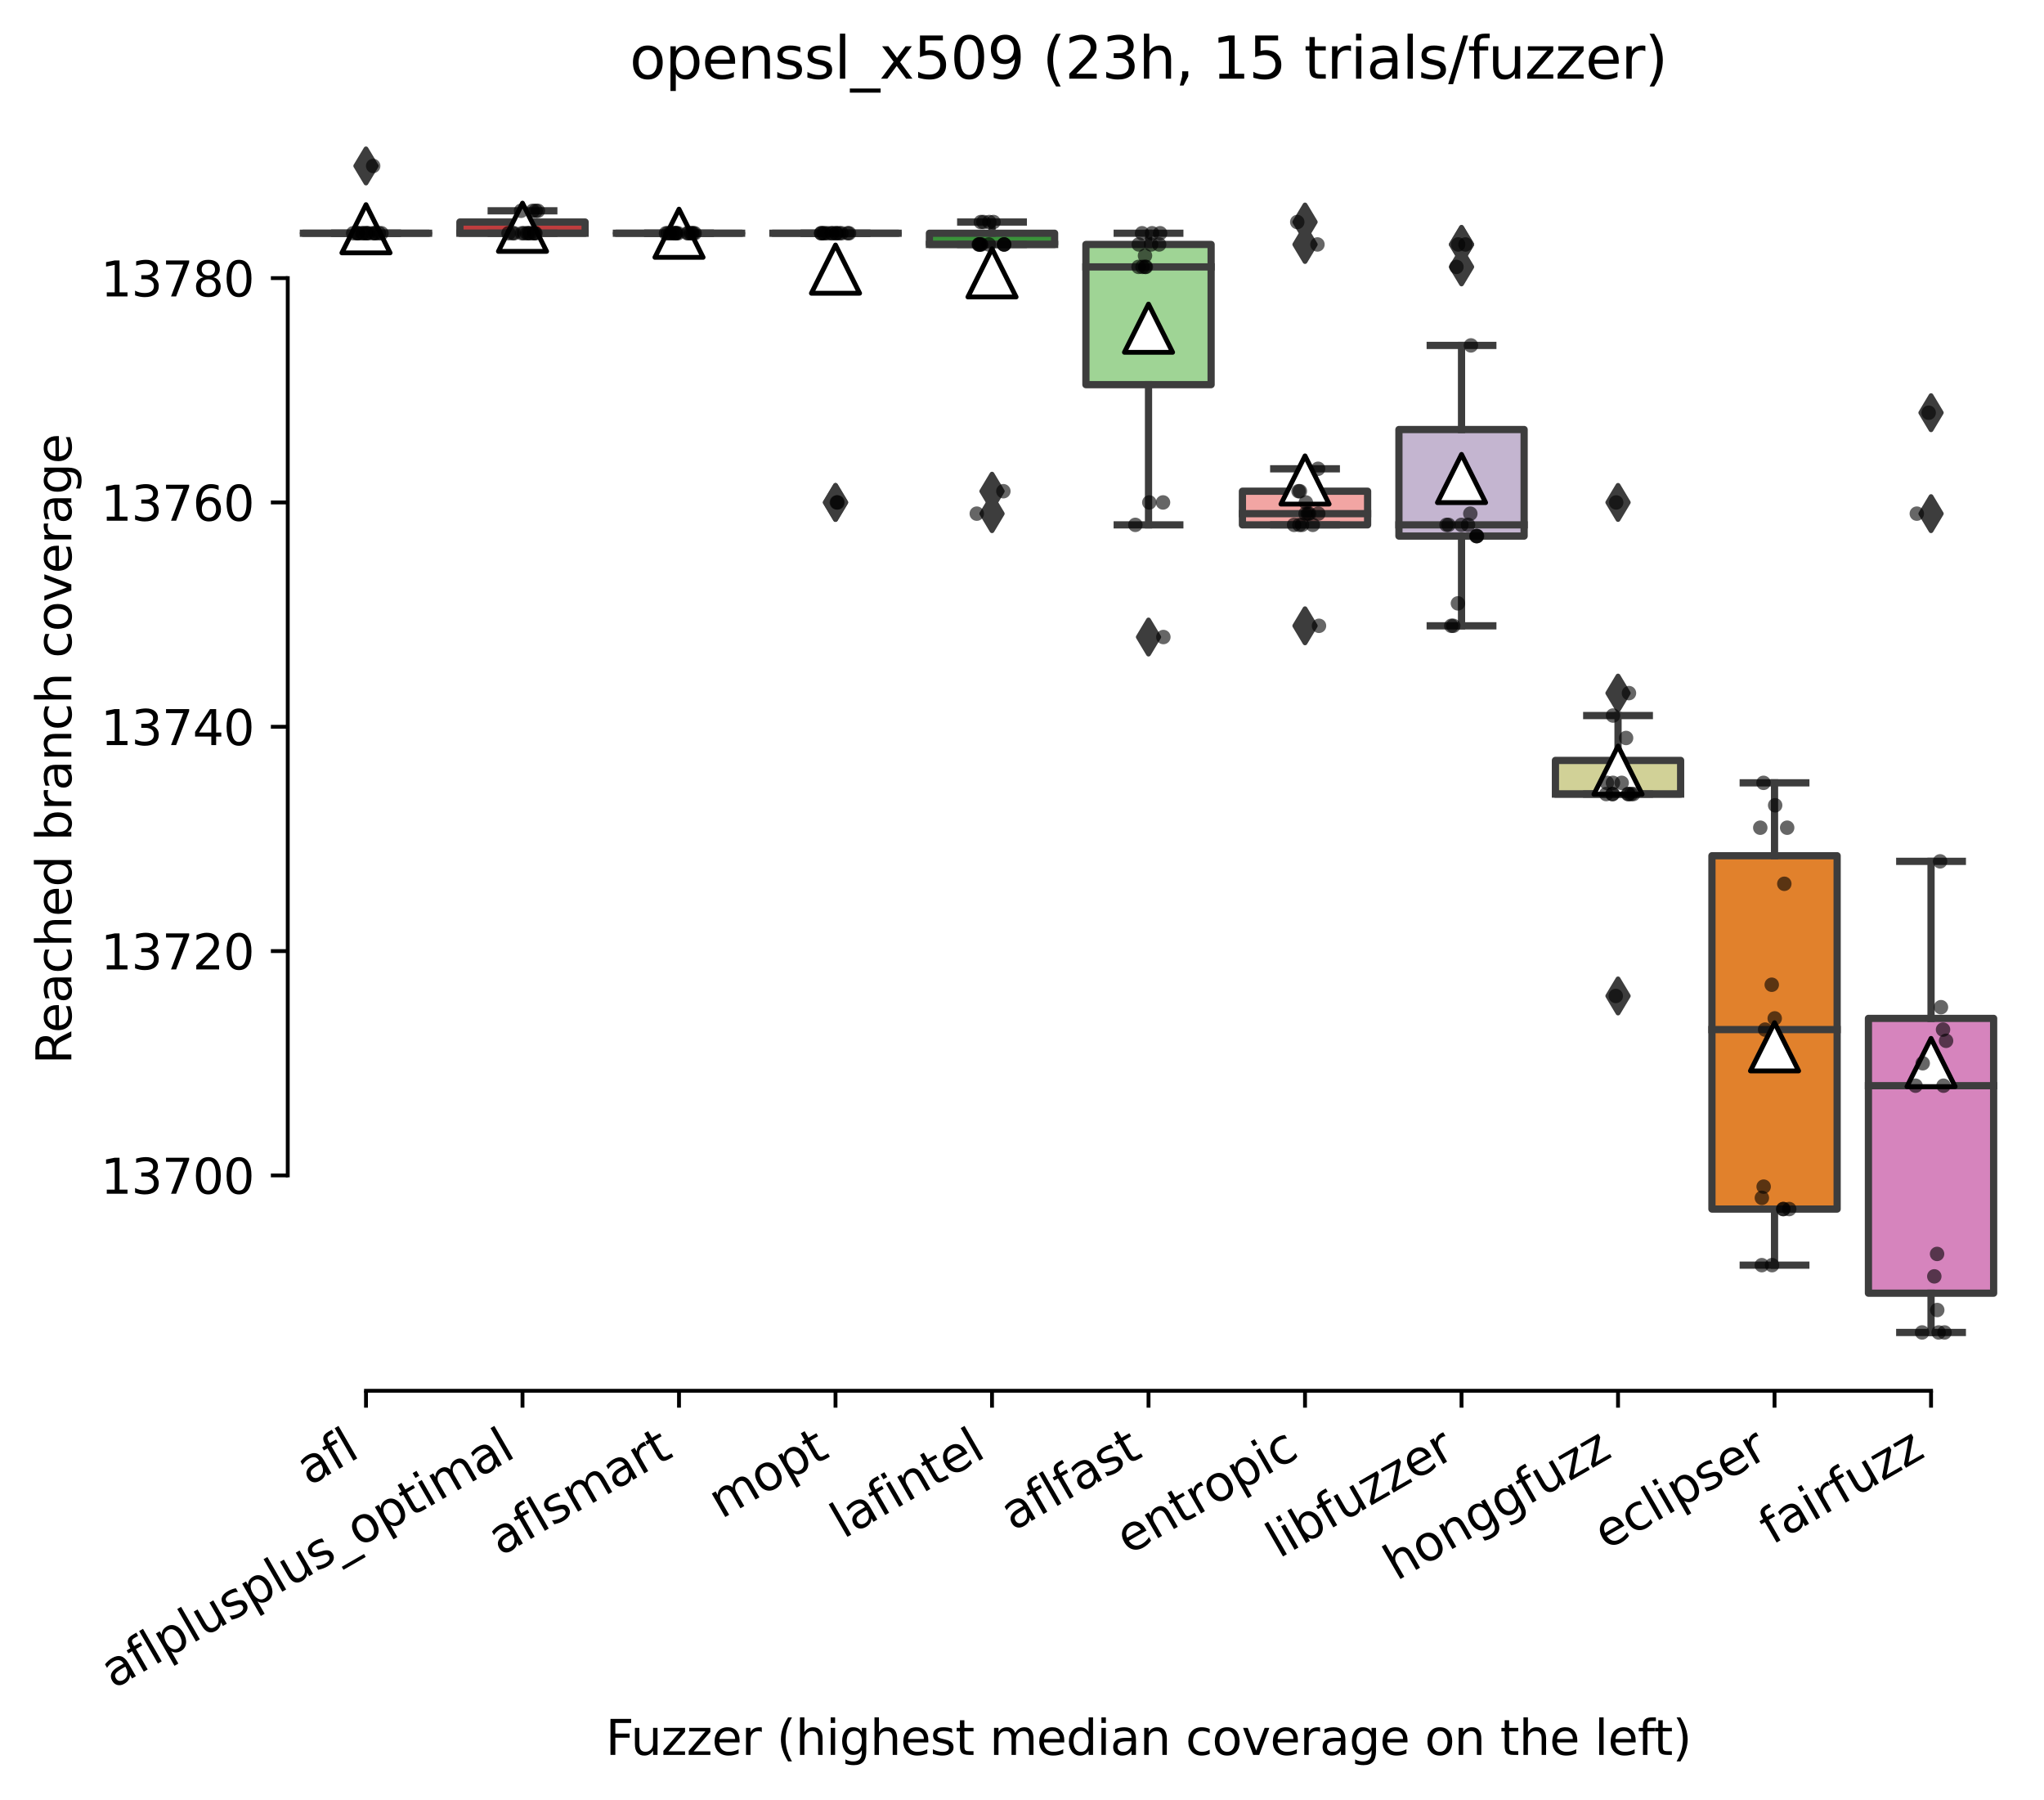 <?xml version="1.0" encoding="utf-8" standalone="no"?>
<!DOCTYPE svg PUBLIC "-//W3C//DTD SVG 1.1//EN"
  "http://www.w3.org/Graphics/SVG/1.1/DTD/svg11.dtd">
<svg xmlns:xlink="http://www.w3.org/1999/xlink" width="424.011pt" height="373.224pt" viewBox="0 0 424.011 373.224" xmlns="http://www.w3.org/2000/svg" version="1.1">
 <defs>
  <style type="text/css">*{stroke-linejoin: round; stroke-linecap: butt}</style>
 </defs>
 <g id="figure_1">
  <g id="patch_1">
   <path d="M 0 373.224 
L 424.011 373.224 
L 424.011 -0 
L 0 -0 
z
" style="fill: #ffffff"/>
  </g>
  <g id="axes_1">
   <g id="patch_2">
    <path d="M 59.691 288.43 
L 416.811 288.43 
L 416.811 22.318 
L 59.691 22.318 
z
" style="fill: #ffffff"/>
   </g>
   <g id="patch_3">
    <path d="M 62.937 48.371 
L 88.91 48.371 
L 88.91 48.371 
L 62.937 48.371 
L 62.937 48.371 
z
" clip-path="url(#p5a3c0e0dfc)" style="fill: #3274a1; stroke: #3d3d3d; stroke-width: 1.5; stroke-linejoin: miter"/>
   </g>
   <g id="patch_4">
    <path d="M 95.403 48.371 
L 121.375 48.371 
L 121.375 46.045 
L 95.403 46.045 
L 95.403 48.371 
z
" clip-path="url(#p5a3c0e0dfc)" style="fill: #c03d3e; stroke: #3d3d3d; stroke-width: 1.5; stroke-linejoin: miter"/>
   </g>
   <g id="patch_5">
    <path d="M 127.868 48.371 
L 153.84 48.371 
L 153.84 48.371 
L 127.868 48.371 
L 127.868 48.371 
z
" clip-path="url(#p5a3c0e0dfc)" style="fill: #c7c7c7; stroke: #3d3d3d; stroke-width: 1.5; stroke-linejoin: miter"/>
   </g>
   <g id="patch_6">
    <path d="M 160.334 48.371 
L 186.306 48.371 
L 186.306 48.371 
L 160.334 48.371 
L 160.334 48.371 
z
" clip-path="url(#p5a3c0e0dfc)" style="fill: #7f7f7f; stroke: #3d3d3d; stroke-width: 1.5; stroke-linejoin: miter"/>
   </g>
   <g id="patch_7">
    <path d="M 192.799 50.697 
L 218.771 50.697 
L 218.771 48.371 
L 192.799 48.371 
L 192.799 50.697 
z
" clip-path="url(#p5a3c0e0dfc)" style="fill: #3a923a; stroke: #3d3d3d; stroke-width: 1.5; stroke-linejoin: miter"/>
   </g>
   <g id="patch_8">
    <path d="M 225.264 79.774 
L 251.237 79.774 
L 251.237 50.697 
L 225.264 50.697 
L 225.264 79.774 
z
" clip-path="url(#p5a3c0e0dfc)" style="fill: #9fd495; stroke: #3d3d3d; stroke-width: 1.5; stroke-linejoin: miter"/>
   </g>
   <g id="patch_9">
    <path d="M 257.73 108.851 
L 283.702 108.851 
L 283.702 101.873 
L 257.73 101.873 
L 257.73 108.851 
z
" clip-path="url(#p5a3c0e0dfc)" style="fill: #f2a5a3; stroke: #3d3d3d; stroke-width: 1.5; stroke-linejoin: miter"/>
   </g>
   <g id="patch_10">
    <path d="M 290.195 111.177 
L 316.168 111.177 
L 316.168 89.079 
L 290.195 89.079 
L 290.195 111.177 
z
" clip-path="url(#p5a3c0e0dfc)" style="fill: #c4b5d0; stroke: #3d3d3d; stroke-width: 1.5; stroke-linejoin: miter"/>
   </g>
   <g id="patch_11">
    <path d="M 322.661 164.679 
L 348.633 164.679 
L 348.633 157.7 
L 322.661 157.7 
L 322.661 164.679 
z
" clip-path="url(#p5a3c0e0dfc)" style="fill: #d1d197; stroke: #3d3d3d; stroke-width: 1.5; stroke-linejoin: miter"/>
   </g>
   <g id="patch_12">
    <path d="M 355.126 250.746 
L 381.099 250.746 
L 381.099 177.473 
L 355.126 177.473 
L 355.126 250.746 
z
" clip-path="url(#p5a3c0e0dfc)" style="fill: #e1812c; stroke: #3d3d3d; stroke-width: 1.5; stroke-linejoin: miter"/>
   </g>
   <g id="patch_13">
    <path d="M 387.592 268.193 
L 413.564 268.193 
L 413.564 211.202 
L 387.592 211.202 
L 387.592 268.193 
z
" clip-path="url(#p5a3c0e0dfc)" style="fill: #d684bd; stroke: #3d3d3d; stroke-width: 1.5; stroke-linejoin: miter"/>
   </g>
   <g id="matplotlib.axis_1">
    <g id="xtick_1">
     <g id="line2d_1">
      <defs>
       <path id="m55d0d4c42e" d="M 0 0 
L 0 3.5 
" style="stroke: #000000; stroke-width: 0.8"/>
      </defs>
      <g>
       <use xlink:href="#m55d0d4c42e" x="75.923" y="288.43" style="stroke: #000000; stroke-width: 0.8"/>
      </g>
     </g>
     <g id="text_1">
      <!-- afl -->
      <g transform="translate(64.122 308.224)rotate(-30)scale(0.1 -0.1)">
       <defs>
        <path id="DejaVuSans-61" d="M 2194 1759 
Q 1497 1759 1228 1600 
Q 959 1441 959 1056 
Q 959 750 1161 570 
Q 1363 391 1709 391 
Q 2188 391 2477 730 
Q 2766 1069 2766 1631 
L 2766 1759 
L 2194 1759 
z
M 3341 1997 
L 3341 0 
L 2766 0 
L 2766 531 
Q 2569 213 2275 61 
Q 1981 -91 1556 -91 
Q 1019 -91 701 211 
Q 384 513 384 1019 
Q 384 1609 779 1909 
Q 1175 2209 1959 2209 
L 2766 2209 
L 2766 2266 
Q 2766 2663 2505 2880 
Q 2244 3097 1772 3097 
Q 1472 3097 1187 3025 
Q 903 2953 641 2809 
L 641 3341 
Q 956 3463 1253 3523 
Q 1550 3584 1831 3584 
Q 2591 3584 2966 3190 
Q 3341 2797 3341 1997 
z
" transform="scale(0.016)"/>
        <path id="DejaVuSans-66" d="M 2375 4863 
L 2375 4384 
L 1825 4384 
Q 1516 4384 1395 4259 
Q 1275 4134 1275 3809 
L 1275 3500 
L 2222 3500 
L 2222 3053 
L 1275 3053 
L 1275 0 
L 697 0 
L 697 3053 
L 147 3053 
L 147 3500 
L 697 3500 
L 697 3744 
Q 697 4328 969 4595 
Q 1241 4863 1831 4863 
L 2375 4863 
z
" transform="scale(0.016)"/>
        <path id="DejaVuSans-6c" d="M 603 4863 
L 1178 4863 
L 1178 0 
L 603 0 
L 603 4863 
z
" transform="scale(0.016)"/>
       </defs>
       <use xlink:href="#DejaVuSans-61"/>
       <use xlink:href="#DejaVuSans-66" x="61.279"/>
       <use xlink:href="#DejaVuSans-6c" x="96.484"/>
      </g>
     </g>
    </g>
    <g id="xtick_2">
     <g id="line2d_2">
      <g>
       <use xlink:href="#m55d0d4c42e" x="108.389" y="288.43" style="stroke: #000000; stroke-width: 0.8"/>
      </g>
     </g>
     <g id="text_2">
      <!-- aflplusplus_optimal -->
      <g transform="translate(23.564 350.304)rotate(-30)scale(0.1 -0.1)">
       <defs>
        <path id="DejaVuSans-70" d="M 1159 525 
L 1159 -1331 
L 581 -1331 
L 581 3500 
L 1159 3500 
L 1159 2969 
Q 1341 3281 1617 3432 
Q 1894 3584 2278 3584 
Q 2916 3584 3314 3078 
Q 3713 2572 3713 1747 
Q 3713 922 3314 415 
Q 2916 -91 2278 -91 
Q 1894 -91 1617 61 
Q 1341 213 1159 525 
z
M 3116 1747 
Q 3116 2381 2855 2742 
Q 2594 3103 2138 3103 
Q 1681 3103 1420 2742 
Q 1159 2381 1159 1747 
Q 1159 1113 1420 752 
Q 1681 391 2138 391 
Q 2594 391 2855 752 
Q 3116 1113 3116 1747 
z
" transform="scale(0.016)"/>
        <path id="DejaVuSans-75" d="M 544 1381 
L 544 3500 
L 1119 3500 
L 1119 1403 
Q 1119 906 1312 657 
Q 1506 409 1894 409 
Q 2359 409 2629 706 
Q 2900 1003 2900 1516 
L 2900 3500 
L 3475 3500 
L 3475 0 
L 2900 0 
L 2900 538 
Q 2691 219 2414 64 
Q 2138 -91 1772 -91 
Q 1169 -91 856 284 
Q 544 659 544 1381 
z
M 1991 3584 
L 1991 3584 
z
" transform="scale(0.016)"/>
        <path id="DejaVuSans-73" d="M 2834 3397 
L 2834 2853 
Q 2591 2978 2328 3040 
Q 2066 3103 1784 3103 
Q 1356 3103 1142 2972 
Q 928 2841 928 2578 
Q 928 2378 1081 2264 
Q 1234 2150 1697 2047 
L 1894 2003 
Q 2506 1872 2764 1633 
Q 3022 1394 3022 966 
Q 3022 478 2636 193 
Q 2250 -91 1575 -91 
Q 1294 -91 989 -36 
Q 684 19 347 128 
L 347 722 
Q 666 556 975 473 
Q 1284 391 1588 391 
Q 1994 391 2212 530 
Q 2431 669 2431 922 
Q 2431 1156 2273 1281 
Q 2116 1406 1581 1522 
L 1381 1569 
Q 847 1681 609 1914 
Q 372 2147 372 2553 
Q 372 3047 722 3315 
Q 1072 3584 1716 3584 
Q 2034 3584 2315 3537 
Q 2597 3491 2834 3397 
z
" transform="scale(0.016)"/>
        <path id="DejaVuSans-5f" d="M 3263 -1063 
L 3263 -1509 
L -63 -1509 
L -63 -1063 
L 3263 -1063 
z
" transform="scale(0.016)"/>
        <path id="DejaVuSans-6f" d="M 1959 3097 
Q 1497 3097 1228 2736 
Q 959 2375 959 1747 
Q 959 1119 1226 758 
Q 1494 397 1959 397 
Q 2419 397 2687 759 
Q 2956 1122 2956 1747 
Q 2956 2369 2687 2733 
Q 2419 3097 1959 3097 
z
M 1959 3584 
Q 2709 3584 3137 3096 
Q 3566 2609 3566 1747 
Q 3566 888 3137 398 
Q 2709 -91 1959 -91 
Q 1206 -91 779 398 
Q 353 888 353 1747 
Q 353 2609 779 3096 
Q 1206 3584 1959 3584 
z
" transform="scale(0.016)"/>
        <path id="DejaVuSans-74" d="M 1172 4494 
L 1172 3500 
L 2356 3500 
L 2356 3053 
L 1172 3053 
L 1172 1153 
Q 1172 725 1289 603 
Q 1406 481 1766 481 
L 2356 481 
L 2356 0 
L 1766 0 
Q 1100 0 847 248 
Q 594 497 594 1153 
L 594 3053 
L 172 3053 
L 172 3500 
L 594 3500 
L 594 4494 
L 1172 4494 
z
" transform="scale(0.016)"/>
        <path id="DejaVuSans-69" d="M 603 3500 
L 1178 3500 
L 1178 0 
L 603 0 
L 603 3500 
z
M 603 4863 
L 1178 4863 
L 1178 4134 
L 603 4134 
L 603 4863 
z
" transform="scale(0.016)"/>
        <path id="DejaVuSans-6d" d="M 3328 2828 
Q 3544 3216 3844 3400 
Q 4144 3584 4550 3584 
Q 5097 3584 5394 3201 
Q 5691 2819 5691 2113 
L 5691 0 
L 5113 0 
L 5113 2094 
Q 5113 2597 4934 2840 
Q 4756 3084 4391 3084 
Q 3944 3084 3684 2787 
Q 3425 2491 3425 1978 
L 3425 0 
L 2847 0 
L 2847 2094 
Q 2847 2600 2669 2842 
Q 2491 3084 2119 3084 
Q 1678 3084 1418 2786 
Q 1159 2488 1159 1978 
L 1159 0 
L 581 0 
L 581 3500 
L 1159 3500 
L 1159 2956 
Q 1356 3278 1631 3431 
Q 1906 3584 2284 3584 
Q 2666 3584 2933 3390 
Q 3200 3197 3328 2828 
z
" transform="scale(0.016)"/>
       </defs>
       <use xlink:href="#DejaVuSans-61"/>
       <use xlink:href="#DejaVuSans-66" x="61.279"/>
       <use xlink:href="#DejaVuSans-6c" x="96.484"/>
       <use xlink:href="#DejaVuSans-70" x="124.268"/>
       <use xlink:href="#DejaVuSans-6c" x="187.744"/>
       <use xlink:href="#DejaVuSans-75" x="215.527"/>
       <use xlink:href="#DejaVuSans-73" x="278.906"/>
       <use xlink:href="#DejaVuSans-70" x="331.006"/>
       <use xlink:href="#DejaVuSans-6c" x="394.482"/>
       <use xlink:href="#DejaVuSans-75" x="422.266"/>
       <use xlink:href="#DejaVuSans-73" x="485.645"/>
       <use xlink:href="#DejaVuSans-5f" x="537.744"/>
       <use xlink:href="#DejaVuSans-6f" x="587.744"/>
       <use xlink:href="#DejaVuSans-70" x="648.926"/>
       <use xlink:href="#DejaVuSans-74" x="712.402"/>
       <use xlink:href="#DejaVuSans-69" x="751.611"/>
       <use xlink:href="#DejaVuSans-6d" x="779.395"/>
       <use xlink:href="#DejaVuSans-61" x="876.807"/>
       <use xlink:href="#DejaVuSans-6c" x="938.086"/>
      </g>
     </g>
    </g>
    <g id="xtick_3">
     <g id="line2d_3">
      <g>
       <use xlink:href="#m55d0d4c42e" x="140.854" y="288.43" style="stroke: #000000; stroke-width: 0.8"/>
      </g>
     </g>
     <g id="text_3">
      <!-- aflsmart -->
      <g transform="translate(103.843 322.779)rotate(-30)scale(0.1 -0.1)">
       <defs>
        <path id="DejaVuSans-72" d="M 2631 2963 
Q 2534 3019 2420 3045 
Q 2306 3072 2169 3072 
Q 1681 3072 1420 2755 
Q 1159 2438 1159 1844 
L 1159 0 
L 581 0 
L 581 3500 
L 1159 3500 
L 1159 2956 
Q 1341 3275 1631 3429 
Q 1922 3584 2338 3584 
Q 2397 3584 2469 3576 
Q 2541 3569 2628 3553 
L 2631 2963 
z
" transform="scale(0.016)"/>
       </defs>
       <use xlink:href="#DejaVuSans-61"/>
       <use xlink:href="#DejaVuSans-66" x="61.279"/>
       <use xlink:href="#DejaVuSans-6c" x="96.484"/>
       <use xlink:href="#DejaVuSans-73" x="124.268"/>
       <use xlink:href="#DejaVuSans-6d" x="176.367"/>
       <use xlink:href="#DejaVuSans-61" x="273.779"/>
       <use xlink:href="#DejaVuSans-72" x="335.059"/>
       <use xlink:href="#DejaVuSans-74" x="376.172"/>
      </g>
     </g>
    </g>
    <g id="xtick_4">
     <g id="line2d_4">
      <g>
       <use xlink:href="#m55d0d4c42e" x="173.32" y="288.43" style="stroke: #000000; stroke-width: 0.8"/>
      </g>
     </g>
     <g id="text_4">
      <!-- mopt -->
      <g transform="translate(149.652 315.075)rotate(-30)scale(0.1 -0.1)">
       <use xlink:href="#DejaVuSans-6d"/>
       <use xlink:href="#DejaVuSans-6f" x="97.412"/>
       <use xlink:href="#DejaVuSans-70" x="158.594"/>
       <use xlink:href="#DejaVuSans-74" x="222.07"/>
      </g>
     </g>
    </g>
    <g id="xtick_5">
     <g id="line2d_5">
      <g>
       <use xlink:href="#m55d0d4c42e" x="205.785" y="288.43" style="stroke: #000000; stroke-width: 0.8"/>
      </g>
     </g>
     <g id="text_5">
      <!-- lafintel -->
      <g transform="translate(174.959 319.207)rotate(-30)scale(0.1 -0.1)">
       <defs>
        <path id="DejaVuSans-6e" d="M 3513 2113 
L 3513 0 
L 2938 0 
L 2938 2094 
Q 2938 2591 2744 2837 
Q 2550 3084 2163 3084 
Q 1697 3084 1428 2787 
Q 1159 2491 1159 1978 
L 1159 0 
L 581 0 
L 581 3500 
L 1159 3500 
L 1159 2956 
Q 1366 3272 1645 3428 
Q 1925 3584 2291 3584 
Q 2894 3584 3203 3211 
Q 3513 2838 3513 2113 
z
" transform="scale(0.016)"/>
        <path id="DejaVuSans-65" d="M 3597 1894 
L 3597 1613 
L 953 1613 
Q 991 1019 1311 708 
Q 1631 397 2203 397 
Q 2534 397 2845 478 
Q 3156 559 3463 722 
L 3463 178 
Q 3153 47 2828 -22 
Q 2503 -91 2169 -91 
Q 1331 -91 842 396 
Q 353 884 353 1716 
Q 353 2575 817 3079 
Q 1281 3584 2069 3584 
Q 2775 3584 3186 3129 
Q 3597 2675 3597 1894 
z
M 3022 2063 
Q 3016 2534 2758 2815 
Q 2500 3097 2075 3097 
Q 1594 3097 1305 2825 
Q 1016 2553 972 2059 
L 3022 2063 
z
" transform="scale(0.016)"/>
       </defs>
       <use xlink:href="#DejaVuSans-6c"/>
       <use xlink:href="#DejaVuSans-61" x="27.783"/>
       <use xlink:href="#DejaVuSans-66" x="89.062"/>
       <use xlink:href="#DejaVuSans-69" x="124.268"/>
       <use xlink:href="#DejaVuSans-6e" x="152.051"/>
       <use xlink:href="#DejaVuSans-74" x="215.43"/>
       <use xlink:href="#DejaVuSans-65" x="254.639"/>
       <use xlink:href="#DejaVuSans-6c" x="316.162"/>
      </g>
     </g>
    </g>
    <g id="xtick_6">
     <g id="line2d_6">
      <g>
       <use xlink:href="#m55d0d4c42e" x="238.251" y="288.43" style="stroke: #000000; stroke-width: 0.8"/>
      </g>
     </g>
     <g id="text_6">
      <!-- aflfast -->
      <g transform="translate(210.187 317.613)rotate(-30)scale(0.1 -0.1)">
       <use xlink:href="#DejaVuSans-61"/>
       <use xlink:href="#DejaVuSans-66" x="61.279"/>
       <use xlink:href="#DejaVuSans-6c" x="96.484"/>
       <use xlink:href="#DejaVuSans-66" x="124.268"/>
       <use xlink:href="#DejaVuSans-61" x="159.473"/>
       <use xlink:href="#DejaVuSans-73" x="220.752"/>
       <use xlink:href="#DejaVuSans-74" x="272.852"/>
      </g>
     </g>
    </g>
    <g id="xtick_7">
     <g id="line2d_7">
      <g>
       <use xlink:href="#m55d0d4c42e" x="270.716" y="288.43" style="stroke: #000000; stroke-width: 0.8"/>
      </g>
     </g>
     <g id="text_7">
      <!-- entropic -->
      <g transform="translate(234.134 322.531)rotate(-30)scale(0.1 -0.1)">
       <defs>
        <path id="DejaVuSans-63" d="M 3122 3366 
L 3122 2828 
Q 2878 2963 2633 3030 
Q 2388 3097 2138 3097 
Q 1578 3097 1268 2742 
Q 959 2388 959 1747 
Q 959 1106 1268 751 
Q 1578 397 2138 397 
Q 2388 397 2633 464 
Q 2878 531 3122 666 
L 3122 134 
Q 2881 22 2623 -34 
Q 2366 -91 2075 -91 
Q 1284 -91 818 406 
Q 353 903 353 1747 
Q 353 2603 823 3093 
Q 1294 3584 2113 3584 
Q 2378 3584 2631 3529 
Q 2884 3475 3122 3366 
z
" transform="scale(0.016)"/>
       </defs>
       <use xlink:href="#DejaVuSans-65"/>
       <use xlink:href="#DejaVuSans-6e" x="61.523"/>
       <use xlink:href="#DejaVuSans-74" x="124.902"/>
       <use xlink:href="#DejaVuSans-72" x="164.111"/>
       <use xlink:href="#DejaVuSans-6f" x="202.975"/>
       <use xlink:href="#DejaVuSans-70" x="264.156"/>
       <use xlink:href="#DejaVuSans-69" x="327.633"/>
       <use xlink:href="#DejaVuSans-63" x="355.416"/>
      </g>
     </g>
    </g>
    <g id="xtick_8">
     <g id="line2d_8">
      <g>
       <use xlink:href="#m55d0d4c42e" x="303.182" y="288.43" style="stroke: #000000; stroke-width: 0.8"/>
      </g>
     </g>
     <g id="text_8">
      <!-- libfuzzer -->
      <g transform="translate(265.315 323.272)rotate(-30)scale(0.1 -0.1)">
       <defs>
        <path id="DejaVuSans-62" d="M 3116 1747 
Q 3116 2381 2855 2742 
Q 2594 3103 2138 3103 
Q 1681 3103 1420 2742 
Q 1159 2381 1159 1747 
Q 1159 1113 1420 752 
Q 1681 391 2138 391 
Q 2594 391 2855 752 
Q 3116 1113 3116 1747 
z
M 1159 2969 
Q 1341 3281 1617 3432 
Q 1894 3584 2278 3584 
Q 2916 3584 3314 3078 
Q 3713 2572 3713 1747 
Q 3713 922 3314 415 
Q 2916 -91 2278 -91 
Q 1894 -91 1617 61 
Q 1341 213 1159 525 
L 1159 0 
L 581 0 
L 581 4863 
L 1159 4863 
L 1159 2969 
z
" transform="scale(0.016)"/>
        <path id="DejaVuSans-7a" d="M 353 3500 
L 3084 3500 
L 3084 2975 
L 922 459 
L 3084 459 
L 3084 0 
L 275 0 
L 275 525 
L 2438 3041 
L 353 3041 
L 353 3500 
z
" transform="scale(0.016)"/>
       </defs>
       <use xlink:href="#DejaVuSans-6c"/>
       <use xlink:href="#DejaVuSans-69" x="27.783"/>
       <use xlink:href="#DejaVuSans-62" x="55.566"/>
       <use xlink:href="#DejaVuSans-66" x="119.043"/>
       <use xlink:href="#DejaVuSans-75" x="154.248"/>
       <use xlink:href="#DejaVuSans-7a" x="217.627"/>
       <use xlink:href="#DejaVuSans-7a" x="270.117"/>
       <use xlink:href="#DejaVuSans-65" x="322.607"/>
       <use xlink:href="#DejaVuSans-72" x="384.131"/>
      </g>
     </g>
    </g>
    <g id="xtick_9">
     <g id="line2d_9">
      <g>
       <use xlink:href="#m55d0d4c42e" x="335.647" y="288.43" style="stroke: #000000; stroke-width: 0.8"/>
      </g>
     </g>
     <g id="text_9">
      <!-- honggfuzz -->
      <g transform="translate(289.708 327.933)rotate(-30)scale(0.1 -0.1)">
       <defs>
        <path id="DejaVuSans-68" d="M 3513 2113 
L 3513 0 
L 2938 0 
L 2938 2094 
Q 2938 2591 2744 2837 
Q 2550 3084 2163 3084 
Q 1697 3084 1428 2787 
Q 1159 2491 1159 1978 
L 1159 0 
L 581 0 
L 581 4863 
L 1159 4863 
L 1159 2956 
Q 1366 3272 1645 3428 
Q 1925 3584 2291 3584 
Q 2894 3584 3203 3211 
Q 3513 2838 3513 2113 
z
" transform="scale(0.016)"/>
        <path id="DejaVuSans-67" d="M 2906 1791 
Q 2906 2416 2648 2759 
Q 2391 3103 1925 3103 
Q 1463 3103 1205 2759 
Q 947 2416 947 1791 
Q 947 1169 1205 825 
Q 1463 481 1925 481 
Q 2391 481 2648 825 
Q 2906 1169 2906 1791 
z
M 3481 434 
Q 3481 -459 3084 -895 
Q 2688 -1331 1869 -1331 
Q 1566 -1331 1297 -1286 
Q 1028 -1241 775 -1147 
L 775 -588 
Q 1028 -725 1275 -790 
Q 1522 -856 1778 -856 
Q 2344 -856 2625 -561 
Q 2906 -266 2906 331 
L 2906 616 
Q 2728 306 2450 153 
Q 2172 0 1784 0 
Q 1141 0 747 490 
Q 353 981 353 1791 
Q 353 2603 747 3093 
Q 1141 3584 1784 3584 
Q 2172 3584 2450 3431 
Q 2728 3278 2906 2969 
L 2906 3500 
L 3481 3500 
L 3481 434 
z
" transform="scale(0.016)"/>
       </defs>
       <use xlink:href="#DejaVuSans-68"/>
       <use xlink:href="#DejaVuSans-6f" x="63.379"/>
       <use xlink:href="#DejaVuSans-6e" x="124.561"/>
       <use xlink:href="#DejaVuSans-67" x="187.939"/>
       <use xlink:href="#DejaVuSans-67" x="251.416"/>
       <use xlink:href="#DejaVuSans-66" x="314.893"/>
       <use xlink:href="#DejaVuSans-75" x="350.098"/>
       <use xlink:href="#DejaVuSans-7a" x="413.477"/>
       <use xlink:href="#DejaVuSans-7a" x="465.967"/>
      </g>
     </g>
    </g>
    <g id="xtick_10">
     <g id="line2d_10">
      <g>
       <use xlink:href="#m55d0d4c42e" x="368.112" y="288.43" style="stroke: #000000; stroke-width: 0.8"/>
      </g>
     </g>
     <g id="text_10">
      <!-- eclipser -->
      <g transform="translate(333.272 321.525)rotate(-30)scale(0.1 -0.1)">
       <use xlink:href="#DejaVuSans-65"/>
       <use xlink:href="#DejaVuSans-63" x="61.523"/>
       <use xlink:href="#DejaVuSans-6c" x="116.504"/>
       <use xlink:href="#DejaVuSans-69" x="144.287"/>
       <use xlink:href="#DejaVuSans-70" x="172.07"/>
       <use xlink:href="#DejaVuSans-73" x="235.547"/>
       <use xlink:href="#DejaVuSans-65" x="287.646"/>
       <use xlink:href="#DejaVuSans-72" x="349.17"/>
      </g>
     </g>
    </g>
    <g id="xtick_11">
     <g id="line2d_11">
      <g>
       <use xlink:href="#m55d0d4c42e" x="400.578" y="288.43" style="stroke: #000000; stroke-width: 0.8"/>
      </g>
     </g>
     <g id="text_11">
      <!-- fairfuzz -->
      <g transform="translate(367.588 320.457)rotate(-30)scale(0.1 -0.1)">
       <use xlink:href="#DejaVuSans-66"/>
       <use xlink:href="#DejaVuSans-61" x="35.205"/>
       <use xlink:href="#DejaVuSans-69" x="96.484"/>
       <use xlink:href="#DejaVuSans-72" x="124.268"/>
       <use xlink:href="#DejaVuSans-66" x="165.381"/>
       <use xlink:href="#DejaVuSans-75" x="200.586"/>
       <use xlink:href="#DejaVuSans-7a" x="263.965"/>
       <use xlink:href="#DejaVuSans-7a" x="316.455"/>
      </g>
     </g>
    </g>
    <g id="text_12">
     <!-- Fuzzer (highest median coverage on the left) -->
     <g transform="translate(125.633 363.944)scale(0.1 -0.1)">
      <defs>
       <path id="DejaVuSans-46" d="M 628 4666 
L 3309 4666 
L 3309 4134 
L 1259 4134 
L 1259 2759 
L 3109 2759 
L 3109 2228 
L 1259 2228 
L 1259 0 
L 628 0 
L 628 4666 
z
" transform="scale(0.016)"/>
       <path id="DejaVuSans-20" transform="scale(0.016)"/>
       <path id="DejaVuSans-28" d="M 1984 4856 
Q 1566 4138 1362 3434 
Q 1159 2731 1159 2009 
Q 1159 1288 1364 580 
Q 1569 -128 1984 -844 
L 1484 -844 
Q 1016 -109 783 600 
Q 550 1309 550 2009 
Q 550 2706 781 3412 
Q 1013 4119 1484 4856 
L 1984 4856 
z
" transform="scale(0.016)"/>
       <path id="DejaVuSans-64" d="M 2906 2969 
L 2906 4863 
L 3481 4863 
L 3481 0 
L 2906 0 
L 2906 525 
Q 2725 213 2448 61 
Q 2172 -91 1784 -91 
Q 1150 -91 751 415 
Q 353 922 353 1747 
Q 353 2572 751 3078 
Q 1150 3584 1784 3584 
Q 2172 3584 2448 3432 
Q 2725 3281 2906 2969 
z
M 947 1747 
Q 947 1113 1208 752 
Q 1469 391 1925 391 
Q 2381 391 2643 752 
Q 2906 1113 2906 1747 
Q 2906 2381 2643 2742 
Q 2381 3103 1925 3103 
Q 1469 3103 1208 2742 
Q 947 2381 947 1747 
z
" transform="scale(0.016)"/>
       <path id="DejaVuSans-76" d="M 191 3500 
L 800 3500 
L 1894 563 
L 2988 3500 
L 3597 3500 
L 2284 0 
L 1503 0 
L 191 3500 
z
" transform="scale(0.016)"/>
       <path id="DejaVuSans-29" d="M 513 4856 
L 1013 4856 
Q 1481 4119 1714 3412 
Q 1947 2706 1947 2009 
Q 1947 1309 1714 600 
Q 1481 -109 1013 -844 
L 513 -844 
Q 928 -128 1133 580 
Q 1338 1288 1338 2009 
Q 1338 2731 1133 3434 
Q 928 4138 513 4856 
z
" transform="scale(0.016)"/>
      </defs>
      <use xlink:href="#DejaVuSans-46"/>
      <use xlink:href="#DejaVuSans-75" x="52.02"/>
      <use xlink:href="#DejaVuSans-7a" x="115.398"/>
      <use xlink:href="#DejaVuSans-7a" x="167.889"/>
      <use xlink:href="#DejaVuSans-65" x="220.379"/>
      <use xlink:href="#DejaVuSans-72" x="281.902"/>
      <use xlink:href="#DejaVuSans-20" x="323.016"/>
      <use xlink:href="#DejaVuSans-28" x="354.803"/>
      <use xlink:href="#DejaVuSans-68" x="393.816"/>
      <use xlink:href="#DejaVuSans-69" x="457.195"/>
      <use xlink:href="#DejaVuSans-67" x="484.979"/>
      <use xlink:href="#DejaVuSans-68" x="548.455"/>
      <use xlink:href="#DejaVuSans-65" x="611.834"/>
      <use xlink:href="#DejaVuSans-73" x="673.357"/>
      <use xlink:href="#DejaVuSans-74" x="725.457"/>
      <use xlink:href="#DejaVuSans-20" x="764.666"/>
      <use xlink:href="#DejaVuSans-6d" x="796.453"/>
      <use xlink:href="#DejaVuSans-65" x="893.865"/>
      <use xlink:href="#DejaVuSans-64" x="955.389"/>
      <use xlink:href="#DejaVuSans-69" x="1018.865"/>
      <use xlink:href="#DejaVuSans-61" x="1046.648"/>
      <use xlink:href="#DejaVuSans-6e" x="1107.928"/>
      <use xlink:href="#DejaVuSans-20" x="1171.307"/>
      <use xlink:href="#DejaVuSans-63" x="1203.094"/>
      <use xlink:href="#DejaVuSans-6f" x="1258.074"/>
      <use xlink:href="#DejaVuSans-76" x="1319.256"/>
      <use xlink:href="#DejaVuSans-65" x="1378.436"/>
      <use xlink:href="#DejaVuSans-72" x="1439.959"/>
      <use xlink:href="#DejaVuSans-61" x="1481.072"/>
      <use xlink:href="#DejaVuSans-67" x="1542.352"/>
      <use xlink:href="#DejaVuSans-65" x="1605.828"/>
      <use xlink:href="#DejaVuSans-20" x="1667.352"/>
      <use xlink:href="#DejaVuSans-6f" x="1699.139"/>
      <use xlink:href="#DejaVuSans-6e" x="1760.32"/>
      <use xlink:href="#DejaVuSans-20" x="1823.699"/>
      <use xlink:href="#DejaVuSans-74" x="1855.486"/>
      <use xlink:href="#DejaVuSans-68" x="1894.695"/>
      <use xlink:href="#DejaVuSans-65" x="1958.074"/>
      <use xlink:href="#DejaVuSans-20" x="2019.598"/>
      <use xlink:href="#DejaVuSans-6c" x="2051.385"/>
      <use xlink:href="#DejaVuSans-65" x="2079.168"/>
      <use xlink:href="#DejaVuSans-66" x="2140.691"/>
      <use xlink:href="#DejaVuSans-74" x="2174.146"/>
      <use xlink:href="#DejaVuSans-29" x="2213.355"/>
     </g>
    </g>
   </g>
   <g id="matplotlib.axis_2">
    <g id="ytick_1">
     <g id="line2d_12">
      <defs>
       <path id="mdc6a296c89" d="M 0 0 
L -3.5 0 
" style="stroke: #000000; stroke-width: 0.8"/>
      </defs>
      <g>
       <use xlink:href="#mdc6a296c89" x="59.691" y="243.768" style="stroke: #000000; stroke-width: 0.8"/>
      </g>
     </g>
     <g id="text_13">
      <!-- 13700 -->
      <g transform="translate(20.878 247.567)scale(0.1 -0.1)">
       <defs>
        <path id="DejaVuSans-31" d="M 794 531 
L 1825 531 
L 1825 4091 
L 703 3866 
L 703 4441 
L 1819 4666 
L 2450 4666 
L 2450 531 
L 3481 531 
L 3481 0 
L 794 0 
L 794 531 
z
" transform="scale(0.016)"/>
        <path id="DejaVuSans-33" d="M 2597 2516 
Q 3050 2419 3304 2112 
Q 3559 1806 3559 1356 
Q 3559 666 3084 287 
Q 2609 -91 1734 -91 
Q 1441 -91 1130 -33 
Q 819 25 488 141 
L 488 750 
Q 750 597 1062 519 
Q 1375 441 1716 441 
Q 2309 441 2620 675 
Q 2931 909 2931 1356 
Q 2931 1769 2642 2001 
Q 2353 2234 1838 2234 
L 1294 2234 
L 1294 2753 
L 1863 2753 
Q 2328 2753 2575 2939 
Q 2822 3125 2822 3475 
Q 2822 3834 2567 4026 
Q 2313 4219 1838 4219 
Q 1578 4219 1281 4162 
Q 984 4106 628 3988 
L 628 4550 
Q 988 4650 1302 4700 
Q 1616 4750 1894 4750 
Q 2613 4750 3031 4423 
Q 3450 4097 3450 3541 
Q 3450 3153 3228 2886 
Q 3006 2619 2597 2516 
z
" transform="scale(0.016)"/>
        <path id="DejaVuSans-37" d="M 525 4666 
L 3525 4666 
L 3525 4397 
L 1831 0 
L 1172 0 
L 2766 4134 
L 525 4134 
L 525 4666 
z
" transform="scale(0.016)"/>
        <path id="DejaVuSans-30" d="M 2034 4250 
Q 1547 4250 1301 3770 
Q 1056 3291 1056 2328 
Q 1056 1369 1301 889 
Q 1547 409 2034 409 
Q 2525 409 2770 889 
Q 3016 1369 3016 2328 
Q 3016 3291 2770 3770 
Q 2525 4250 2034 4250 
z
M 2034 4750 
Q 2819 4750 3233 4129 
Q 3647 3509 3647 2328 
Q 3647 1150 3233 529 
Q 2819 -91 2034 -91 
Q 1250 -91 836 529 
Q 422 1150 422 2328 
Q 422 3509 836 4129 
Q 1250 4750 2034 4750 
z
" transform="scale(0.016)"/>
       </defs>
       <use xlink:href="#DejaVuSans-31"/>
       <use xlink:href="#DejaVuSans-33" x="63.623"/>
       <use xlink:href="#DejaVuSans-37" x="127.246"/>
       <use xlink:href="#DejaVuSans-30" x="190.869"/>
       <use xlink:href="#DejaVuSans-30" x="254.492"/>
      </g>
     </g>
    </g>
    <g id="ytick_2">
     <g id="line2d_13">
      <g>
       <use xlink:href="#mdc6a296c89" x="59.691" y="197.245" style="stroke: #000000; stroke-width: 0.8"/>
      </g>
     </g>
     <g id="text_14">
      <!-- 13720 -->
      <g transform="translate(20.878 201.044)scale(0.1 -0.1)">
       <defs>
        <path id="DejaVuSans-32" d="M 1228 531 
L 3431 531 
L 3431 0 
L 469 0 
L 469 531 
Q 828 903 1448 1529 
Q 2069 2156 2228 2338 
Q 2531 2678 2651 2914 
Q 2772 3150 2772 3378 
Q 2772 3750 2511 3984 
Q 2250 4219 1831 4219 
Q 1534 4219 1204 4116 
Q 875 4013 500 3803 
L 500 4441 
Q 881 4594 1212 4672 
Q 1544 4750 1819 4750 
Q 2544 4750 2975 4387 
Q 3406 4025 3406 3419 
Q 3406 3131 3298 2873 
Q 3191 2616 2906 2266 
Q 2828 2175 2409 1742 
Q 1991 1309 1228 531 
z
" transform="scale(0.016)"/>
       </defs>
       <use xlink:href="#DejaVuSans-31"/>
       <use xlink:href="#DejaVuSans-33" x="63.623"/>
       <use xlink:href="#DejaVuSans-37" x="127.246"/>
       <use xlink:href="#DejaVuSans-32" x="190.869"/>
       <use xlink:href="#DejaVuSans-30" x="254.492"/>
      </g>
     </g>
    </g>
    <g id="ytick_3">
     <g id="line2d_14">
      <g>
       <use xlink:href="#mdc6a296c89" x="59.691" y="150.722" style="stroke: #000000; stroke-width: 0.8"/>
      </g>
     </g>
     <g id="text_15">
      <!-- 13740 -->
      <g transform="translate(20.878 154.521)scale(0.1 -0.1)">
       <defs>
        <path id="DejaVuSans-34" d="M 2419 4116 
L 825 1625 
L 2419 1625 
L 2419 4116 
z
M 2253 4666 
L 3047 4666 
L 3047 1625 
L 3713 1625 
L 3713 1100 
L 3047 1100 
L 3047 0 
L 2419 0 
L 2419 1100 
L 313 1100 
L 313 1709 
L 2253 4666 
z
" transform="scale(0.016)"/>
       </defs>
       <use xlink:href="#DejaVuSans-31"/>
       <use xlink:href="#DejaVuSans-33" x="63.623"/>
       <use xlink:href="#DejaVuSans-37" x="127.246"/>
       <use xlink:href="#DejaVuSans-34" x="190.869"/>
       <use xlink:href="#DejaVuSans-30" x="254.492"/>
      </g>
     </g>
    </g>
    <g id="ytick_4">
     <g id="line2d_15">
      <g>
       <use xlink:href="#mdc6a296c89" x="59.691" y="104.199" style="stroke: #000000; stroke-width: 0.8"/>
      </g>
     </g>
     <g id="text_16">
      <!-- 13760 -->
      <g transform="translate(20.878 107.998)scale(0.1 -0.1)">
       <defs>
        <path id="DejaVuSans-36" d="M 2113 2584 
Q 1688 2584 1439 2293 
Q 1191 2003 1191 1497 
Q 1191 994 1439 701 
Q 1688 409 2113 409 
Q 2538 409 2786 701 
Q 3034 994 3034 1497 
Q 3034 2003 2786 2293 
Q 2538 2584 2113 2584 
z
M 3366 4563 
L 3366 3988 
Q 3128 4100 2886 4159 
Q 2644 4219 2406 4219 
Q 1781 4219 1451 3797 
Q 1122 3375 1075 2522 
Q 1259 2794 1537 2939 
Q 1816 3084 2150 3084 
Q 2853 3084 3261 2657 
Q 3669 2231 3669 1497 
Q 3669 778 3244 343 
Q 2819 -91 2113 -91 
Q 1303 -91 875 529 
Q 447 1150 447 2328 
Q 447 3434 972 4092 
Q 1497 4750 2381 4750 
Q 2619 4750 2861 4703 
Q 3103 4656 3366 4563 
z
" transform="scale(0.016)"/>
       </defs>
       <use xlink:href="#DejaVuSans-31"/>
       <use xlink:href="#DejaVuSans-33" x="63.623"/>
       <use xlink:href="#DejaVuSans-37" x="127.246"/>
       <use xlink:href="#DejaVuSans-36" x="190.869"/>
       <use xlink:href="#DejaVuSans-30" x="254.492"/>
      </g>
     </g>
    </g>
    <g id="ytick_5">
     <g id="line2d_16">
      <g>
       <use xlink:href="#mdc6a296c89" x="59.691" y="57.676" style="stroke: #000000; stroke-width: 0.8"/>
      </g>
     </g>
     <g id="text_17">
      <!-- 13780 -->
      <g transform="translate(20.878 61.475)scale(0.1 -0.1)">
       <defs>
        <path id="DejaVuSans-38" d="M 2034 2216 
Q 1584 2216 1326 1975 
Q 1069 1734 1069 1313 
Q 1069 891 1326 650 
Q 1584 409 2034 409 
Q 2484 409 2743 651 
Q 3003 894 3003 1313 
Q 3003 1734 2745 1975 
Q 2488 2216 2034 2216 
z
M 1403 2484 
Q 997 2584 770 2862 
Q 544 3141 544 3541 
Q 544 4100 942 4425 
Q 1341 4750 2034 4750 
Q 2731 4750 3128 4425 
Q 3525 4100 3525 3541 
Q 3525 3141 3298 2862 
Q 3072 2584 2669 2484 
Q 3125 2378 3379 2068 
Q 3634 1759 3634 1313 
Q 3634 634 3220 271 
Q 2806 -91 2034 -91 
Q 1263 -91 848 271 
Q 434 634 434 1313 
Q 434 1759 690 2068 
Q 947 2378 1403 2484 
z
M 1172 3481 
Q 1172 3119 1398 2916 
Q 1625 2713 2034 2713 
Q 2441 2713 2670 2916 
Q 2900 3119 2900 3481 
Q 2900 3844 2670 4047 
Q 2441 4250 2034 4250 
Q 1625 4250 1398 4047 
Q 1172 3844 1172 3481 
z
" transform="scale(0.016)"/>
       </defs>
       <use xlink:href="#DejaVuSans-31"/>
       <use xlink:href="#DejaVuSans-33" x="63.623"/>
       <use xlink:href="#DejaVuSans-37" x="127.246"/>
       <use xlink:href="#DejaVuSans-38" x="190.869"/>
       <use xlink:href="#DejaVuSans-30" x="254.492"/>
      </g>
     </g>
    </g>
    <g id="text_18">
     <!-- Reached branch coverage -->
     <g transform="translate(14.798 220.706)rotate(-90)scale(0.1 -0.1)">
      <defs>
       <path id="DejaVuSans-52" d="M 2841 2188 
Q 3044 2119 3236 1894 
Q 3428 1669 3622 1275 
L 4263 0 
L 3584 0 
L 2988 1197 
Q 2756 1666 2539 1819 
Q 2322 1972 1947 1972 
L 1259 1972 
L 1259 0 
L 628 0 
L 628 4666 
L 2053 4666 
Q 2853 4666 3247 4331 
Q 3641 3997 3641 3322 
Q 3641 2881 3436 2590 
Q 3231 2300 2841 2188 
z
M 1259 4147 
L 1259 2491 
L 2053 2491 
Q 2509 2491 2742 2702 
Q 2975 2913 2975 3322 
Q 2975 3731 2742 3939 
Q 2509 4147 2053 4147 
L 1259 4147 
z
" transform="scale(0.016)"/>
      </defs>
      <use xlink:href="#DejaVuSans-52"/>
      <use xlink:href="#DejaVuSans-65" x="64.982"/>
      <use xlink:href="#DejaVuSans-61" x="126.506"/>
      <use xlink:href="#DejaVuSans-63" x="187.785"/>
      <use xlink:href="#DejaVuSans-68" x="242.766"/>
      <use xlink:href="#DejaVuSans-65" x="306.145"/>
      <use xlink:href="#DejaVuSans-64" x="367.668"/>
      <use xlink:href="#DejaVuSans-20" x="431.145"/>
      <use xlink:href="#DejaVuSans-62" x="462.932"/>
      <use xlink:href="#DejaVuSans-72" x="526.408"/>
      <use xlink:href="#DejaVuSans-61" x="567.521"/>
      <use xlink:href="#DejaVuSans-6e" x="628.801"/>
      <use xlink:href="#DejaVuSans-63" x="692.18"/>
      <use xlink:href="#DejaVuSans-68" x="747.16"/>
      <use xlink:href="#DejaVuSans-20" x="810.539"/>
      <use xlink:href="#DejaVuSans-63" x="842.326"/>
      <use xlink:href="#DejaVuSans-6f" x="897.307"/>
      <use xlink:href="#DejaVuSans-76" x="958.488"/>
      <use xlink:href="#DejaVuSans-65" x="1017.668"/>
      <use xlink:href="#DejaVuSans-72" x="1079.191"/>
      <use xlink:href="#DejaVuSans-61" x="1120.305"/>
      <use xlink:href="#DejaVuSans-67" x="1181.584"/>
      <use xlink:href="#DejaVuSans-65" x="1245.061"/>
     </g>
    </g>
   </g>
   <g id="line2d_17">
    <path d="M 75.923 48.371 
L 75.923 48.371 
" clip-path="url(#p5a3c0e0dfc)" style="fill: none; stroke: #3d3d3d; stroke-width: 1.5; stroke-linecap: square"/>
   </g>
   <g id="line2d_18">
    <path d="M 75.923 48.371 
L 75.923 48.371 
" clip-path="url(#p5a3c0e0dfc)" style="fill: none; stroke: #3d3d3d; stroke-width: 1.5; stroke-linecap: square"/>
   </g>
   <g id="line2d_19">
    <path d="M 69.43 48.371 
L 82.416 48.371 
" clip-path="url(#p5a3c0e0dfc)" style="fill: none; stroke: #3d3d3d; stroke-width: 1.5; stroke-linecap: square"/>
   </g>
   <g id="line2d_20">
    <path d="M 69.43 48.371 
L 82.416 48.371 
" clip-path="url(#p5a3c0e0dfc)" style="fill: none; stroke: #3d3d3d; stroke-width: 1.5; stroke-linecap: square"/>
   </g>
   <g id="line2d_21">
    <defs>
     <path id="m0bef3fa9c2" d="M -0 3.536 
L 2.121 0 
L -0 -3.536 
L -2.121 -0 
z
" style="stroke: #3d3d3d; stroke-linejoin: miter"/>
    </defs>
    <g clip-path="url(#p5a3c0e0dfc)">
     <use xlink:href="#m0bef3fa9c2" x="75.923" y="34.414" style="fill: #3d3d3d; stroke: #3d3d3d; stroke-linejoin: miter"/>
    </g>
   </g>
   <g id="line2d_22">
    <path d="M 108.389 48.371 
L 108.389 48.371 
" clip-path="url(#p5a3c0e0dfc)" style="fill: none; stroke: #3d3d3d; stroke-width: 1.5; stroke-linecap: square"/>
   </g>
   <g id="line2d_23">
    <path d="M 108.389 46.045 
L 108.389 43.719 
" clip-path="url(#p5a3c0e0dfc)" style="fill: none; stroke: #3d3d3d; stroke-width: 1.5; stroke-linecap: square"/>
   </g>
   <g id="line2d_24">
    <path d="M 101.896 48.371 
L 114.882 48.371 
" clip-path="url(#p5a3c0e0dfc)" style="fill: none; stroke: #3d3d3d; stroke-width: 1.5; stroke-linecap: square"/>
   </g>
   <g id="line2d_25">
    <path d="M 101.896 43.719 
L 114.882 43.719 
" clip-path="url(#p5a3c0e0dfc)" style="fill: none; stroke: #3d3d3d; stroke-width: 1.5; stroke-linecap: square"/>
   </g>
   <g id="line2d_26"/>
   <g id="line2d_27">
    <path d="M 140.854 48.371 
L 140.854 48.371 
" clip-path="url(#p5a3c0e0dfc)" style="fill: none; stroke: #3d3d3d; stroke-width: 1.5; stroke-linecap: square"/>
   </g>
   <g id="line2d_28">
    <path d="M 140.854 48.371 
L 140.854 48.371 
" clip-path="url(#p5a3c0e0dfc)" style="fill: none; stroke: #3d3d3d; stroke-width: 1.5; stroke-linecap: square"/>
   </g>
   <g id="line2d_29">
    <path d="M 134.361 48.371 
L 147.347 48.371 
" clip-path="url(#p5a3c0e0dfc)" style="fill: none; stroke: #3d3d3d; stroke-width: 1.5; stroke-linecap: square"/>
   </g>
   <g id="line2d_30">
    <path d="M 134.361 48.371 
L 147.347 48.371 
" clip-path="url(#p5a3c0e0dfc)" style="fill: none; stroke: #3d3d3d; stroke-width: 1.5; stroke-linecap: square"/>
   </g>
   <g id="line2d_31"/>
   <g id="line2d_32">
    <path d="M 173.32 48.371 
L 173.32 48.371 
" clip-path="url(#p5a3c0e0dfc)" style="fill: none; stroke: #3d3d3d; stroke-width: 1.5; stroke-linecap: square"/>
   </g>
   <g id="line2d_33">
    <path d="M 173.32 48.371 
L 173.32 48.371 
" clip-path="url(#p5a3c0e0dfc)" style="fill: none; stroke: #3d3d3d; stroke-width: 1.5; stroke-linecap: square"/>
   </g>
   <g id="line2d_34">
    <path d="M 166.827 48.371 
L 179.813 48.371 
" clip-path="url(#p5a3c0e0dfc)" style="fill: none; stroke: #3d3d3d; stroke-width: 1.5; stroke-linecap: square"/>
   </g>
   <g id="line2d_35">
    <path d="M 166.827 48.371 
L 179.813 48.371 
" clip-path="url(#p5a3c0e0dfc)" style="fill: none; stroke: #3d3d3d; stroke-width: 1.5; stroke-linecap: square"/>
   </g>
   <g id="line2d_36">
    <g clip-path="url(#p5a3c0e0dfc)">
     <use xlink:href="#m0bef3fa9c2" x="173.32" y="104.199" style="fill: #3d3d3d; stroke: #3d3d3d; stroke-linejoin: miter"/>
     <use xlink:href="#m0bef3fa9c2" x="173.32" y="104.199" style="fill: #3d3d3d; stroke: #3d3d3d; stroke-linejoin: miter"/>
    </g>
   </g>
   <g id="line2d_37">
    <path d="M 205.785 50.697 
L 205.785 50.697 
" clip-path="url(#p5a3c0e0dfc)" style="fill: none; stroke: #3d3d3d; stroke-width: 1.5; stroke-linecap: square"/>
   </g>
   <g id="line2d_38">
    <path d="M 205.785 48.371 
L 205.785 46.045 
" clip-path="url(#p5a3c0e0dfc)" style="fill: none; stroke: #3d3d3d; stroke-width: 1.5; stroke-linecap: square"/>
   </g>
   <g id="line2d_39">
    <path d="M 199.292 50.697 
L 212.278 50.697 
" clip-path="url(#p5a3c0e0dfc)" style="fill: none; stroke: #3d3d3d; stroke-width: 1.5; stroke-linecap: square"/>
   </g>
   <g id="line2d_40">
    <path d="M 199.292 46.045 
L 212.278 46.045 
" clip-path="url(#p5a3c0e0dfc)" style="fill: none; stroke: #3d3d3d; stroke-width: 1.5; stroke-linecap: square"/>
   </g>
   <g id="line2d_41">
    <g clip-path="url(#p5a3c0e0dfc)">
     <use xlink:href="#m0bef3fa9c2" x="205.785" y="106.525" style="fill: #3d3d3d; stroke: #3d3d3d; stroke-linejoin: miter"/>
     <use xlink:href="#m0bef3fa9c2" x="205.785" y="101.873" style="fill: #3d3d3d; stroke: #3d3d3d; stroke-linejoin: miter"/>
    </g>
   </g>
   <g id="line2d_42">
    <path d="M 238.251 79.774 
L 238.251 108.851 
" clip-path="url(#p5a3c0e0dfc)" style="fill: none; stroke: #3d3d3d; stroke-width: 1.5; stroke-linecap: square"/>
   </g>
   <g id="line2d_43">
    <path d="M 238.251 50.697 
L 238.251 48.371 
" clip-path="url(#p5a3c0e0dfc)" style="fill: none; stroke: #3d3d3d; stroke-width: 1.5; stroke-linecap: square"/>
   </g>
   <g id="line2d_44">
    <path d="M 231.758 108.851 
L 244.744 108.851 
" clip-path="url(#p5a3c0e0dfc)" style="fill: none; stroke: #3d3d3d; stroke-width: 1.5; stroke-linecap: square"/>
   </g>
   <g id="line2d_45">
    <path d="M 231.758 48.371 
L 244.744 48.371 
" clip-path="url(#p5a3c0e0dfc)" style="fill: none; stroke: #3d3d3d; stroke-width: 1.5; stroke-linecap: square"/>
   </g>
   <g id="line2d_46">
    <g clip-path="url(#p5a3c0e0dfc)">
     <use xlink:href="#m0bef3fa9c2" x="238.251" y="132.113" style="fill: #3d3d3d; stroke: #3d3d3d; stroke-linejoin: miter"/>
    </g>
   </g>
   <g id="line2d_47">
    <path d="M 270.716 108.851 
L 270.716 108.851 
" clip-path="url(#p5a3c0e0dfc)" style="fill: none; stroke: #3d3d3d; stroke-width: 1.5; stroke-linecap: square"/>
   </g>
   <g id="line2d_48">
    <path d="M 270.716 101.873 
L 270.716 97.22 
" clip-path="url(#p5a3c0e0dfc)" style="fill: none; stroke: #3d3d3d; stroke-width: 1.5; stroke-linecap: square"/>
   </g>
   <g id="line2d_49">
    <path d="M 264.223 108.851 
L 277.209 108.851 
" clip-path="url(#p5a3c0e0dfc)" style="fill: none; stroke: #3d3d3d; stroke-width: 1.5; stroke-linecap: square"/>
   </g>
   <g id="line2d_50">
    <path d="M 264.223 97.22 
L 277.209 97.22 
" clip-path="url(#p5a3c0e0dfc)" style="fill: none; stroke: #3d3d3d; stroke-width: 1.5; stroke-linecap: square"/>
   </g>
   <g id="line2d_51">
    <g clip-path="url(#p5a3c0e0dfc)">
     <use xlink:href="#m0bef3fa9c2" x="270.716" y="129.786" style="fill: #3d3d3d; stroke: #3d3d3d; stroke-linejoin: miter"/>
     <use xlink:href="#m0bef3fa9c2" x="270.716" y="50.697" style="fill: #3d3d3d; stroke: #3d3d3d; stroke-linejoin: miter"/>
     <use xlink:href="#m0bef3fa9c2" x="270.716" y="46.045" style="fill: #3d3d3d; stroke: #3d3d3d; stroke-linejoin: miter"/>
    </g>
   </g>
   <g id="line2d_52">
    <path d="M 303.182 111.177 
L 303.182 129.786 
" clip-path="url(#p5a3c0e0dfc)" style="fill: none; stroke: #3d3d3d; stroke-width: 1.5; stroke-linecap: square"/>
   </g>
   <g id="line2d_53">
    <path d="M 303.182 89.079 
L 303.182 71.633 
" clip-path="url(#p5a3c0e0dfc)" style="fill: none; stroke: #3d3d3d; stroke-width: 1.5; stroke-linecap: square"/>
   </g>
   <g id="line2d_54">
    <path d="M 296.688 129.786 
L 309.675 129.786 
" clip-path="url(#p5a3c0e0dfc)" style="fill: none; stroke: #3d3d3d; stroke-width: 1.5; stroke-linecap: square"/>
   </g>
   <g id="line2d_55">
    <path d="M 296.688 71.633 
L 309.675 71.633 
" clip-path="url(#p5a3c0e0dfc)" style="fill: none; stroke: #3d3d3d; stroke-width: 1.5; stroke-linecap: square"/>
   </g>
   <g id="line2d_56">
    <g clip-path="url(#p5a3c0e0dfc)">
     <use xlink:href="#m0bef3fa9c2" x="303.182" y="55.35" style="fill: #3d3d3d; stroke: #3d3d3d; stroke-linejoin: miter"/>
     <use xlink:href="#m0bef3fa9c2" x="303.182" y="50.697" style="fill: #3d3d3d; stroke: #3d3d3d; stroke-linejoin: miter"/>
     <use xlink:href="#m0bef3fa9c2" x="303.182" y="50.697" style="fill: #3d3d3d; stroke: #3d3d3d; stroke-linejoin: miter"/>
    </g>
   </g>
   <g id="line2d_57">
    <path d="M 335.647 164.679 
L 335.647 164.679 
" clip-path="url(#p5a3c0e0dfc)" style="fill: none; stroke: #3d3d3d; stroke-width: 1.5; stroke-linecap: square"/>
   </g>
   <g id="line2d_58">
    <path d="M 335.647 157.7 
L 335.647 148.396 
" clip-path="url(#p5a3c0e0dfc)" style="fill: none; stroke: #3d3d3d; stroke-width: 1.5; stroke-linecap: square"/>
   </g>
   <g id="line2d_59">
    <path d="M 329.154 164.679 
L 342.14 164.679 
" clip-path="url(#p5a3c0e0dfc)" style="fill: none; stroke: #3d3d3d; stroke-width: 1.5; stroke-linecap: square"/>
   </g>
   <g id="line2d_60">
    <path d="M 329.154 148.396 
L 342.14 148.396 
" clip-path="url(#p5a3c0e0dfc)" style="fill: none; stroke: #3d3d3d; stroke-width: 1.5; stroke-linecap: square"/>
   </g>
   <g id="line2d_61">
    <g clip-path="url(#p5a3c0e0dfc)">
     <use xlink:href="#m0bef3fa9c2" x="335.647" y="206.55" style="fill: #3d3d3d; stroke: #3d3d3d; stroke-linejoin: miter"/>
     <use xlink:href="#m0bef3fa9c2" x="335.647" y="143.743" style="fill: #3d3d3d; stroke: #3d3d3d; stroke-linejoin: miter"/>
     <use xlink:href="#m0bef3fa9c2" x="335.647" y="104.199" style="fill: #3d3d3d; stroke: #3d3d3d; stroke-linejoin: miter"/>
    </g>
   </g>
   <g id="line2d_62">
    <path d="M 368.112 250.746 
L 368.112 262.377 
" clip-path="url(#p5a3c0e0dfc)" style="fill: none; stroke: #3d3d3d; stroke-width: 1.5; stroke-linecap: square"/>
   </g>
   <g id="line2d_63">
    <path d="M 368.112 177.473 
L 368.112 162.353 
" clip-path="url(#p5a3c0e0dfc)" style="fill: none; stroke: #3d3d3d; stroke-width: 1.5; stroke-linecap: square"/>
   </g>
   <g id="line2d_64">
    <path d="M 361.619 262.377 
L 374.606 262.377 
" clip-path="url(#p5a3c0e0dfc)" style="fill: none; stroke: #3d3d3d; stroke-width: 1.5; stroke-linecap: square"/>
   </g>
   <g id="line2d_65">
    <path d="M 361.619 162.353 
L 374.606 162.353 
" clip-path="url(#p5a3c0e0dfc)" style="fill: none; stroke: #3d3d3d; stroke-width: 1.5; stroke-linecap: square"/>
   </g>
   <g id="line2d_66"/>
   <g id="line2d_67">
    <path d="M 400.578 268.193 
L 400.578 276.334 
" clip-path="url(#p5a3c0e0dfc)" style="fill: none; stroke: #3d3d3d; stroke-width: 1.5; stroke-linecap: square"/>
   </g>
   <g id="line2d_68">
    <path d="M 400.578 211.202 
L 400.578 178.636 
" clip-path="url(#p5a3c0e0dfc)" style="fill: none; stroke: #3d3d3d; stroke-width: 1.5; stroke-linecap: square"/>
   </g>
   <g id="line2d_69">
    <path d="M 394.085 276.334 
L 407.071 276.334 
" clip-path="url(#p5a3c0e0dfc)" style="fill: none; stroke: #3d3d3d; stroke-width: 1.5; stroke-linecap: square"/>
   </g>
   <g id="line2d_70">
    <path d="M 394.085 178.636 
L 407.071 178.636 
" clip-path="url(#p5a3c0e0dfc)" style="fill: none; stroke: #3d3d3d; stroke-width: 1.5; stroke-linecap: square"/>
   </g>
   <g id="line2d_71">
    <g clip-path="url(#p5a3c0e0dfc)">
     <use xlink:href="#m0bef3fa9c2" x="400.578" y="85.59" style="fill: #3d3d3d; stroke: #3d3d3d; stroke-linejoin: miter"/>
     <use xlink:href="#m0bef3fa9c2" x="400.578" y="106.525" style="fill: #3d3d3d; stroke: #3d3d3d; stroke-linejoin: miter"/>
    </g>
   </g>
   <g id="line2d_72">
    <path d="M 62.937 48.371 
L 88.91 48.371 
" clip-path="url(#p5a3c0e0dfc)" style="fill: none; stroke: #3d3d3d; stroke-width: 1.5; stroke-linecap: square"/>
   </g>
   <g id="line2d_73">
    <defs>
     <path id="meb77252850" d="M 0 -5 
L -5 5 
L 5 5 
z
" style="stroke: #000000; stroke-linejoin: miter"/>
    </defs>
    <g clip-path="url(#p5a3c0e0dfc)">
     <use xlink:href="#meb77252850" x="75.923" y="47.441" style="fill: #ffffff; stroke: #000000; stroke-linejoin: miter"/>
    </g>
   </g>
   <g id="line2d_74">
    <path d="M 95.403 48.371 
L 121.375 48.371 
" clip-path="url(#p5a3c0e0dfc)" style="fill: none; stroke: #3d3d3d; stroke-width: 1.5; stroke-linecap: square"/>
   </g>
   <g id="line2d_75">
    <g clip-path="url(#p5a3c0e0dfc)">
     <use xlink:href="#meb77252850" x="108.389" y="47.13" style="fill: #ffffff; stroke: #000000; stroke-linejoin: miter"/>
    </g>
   </g>
   <g id="line2d_76">
    <path d="M 127.868 48.371 
L 153.84 48.371 
" clip-path="url(#p5a3c0e0dfc)" style="fill: none; stroke: #3d3d3d; stroke-width: 1.5; stroke-linecap: square"/>
   </g>
   <g id="line2d_77">
    <g clip-path="url(#p5a3c0e0dfc)">
     <use xlink:href="#meb77252850" x="140.854" y="48.371" style="fill: #ffffff; stroke: #000000; stroke-linejoin: miter"/>
    </g>
   </g>
   <g id="line2d_78">
    <path d="M 160.334 48.371 
L 186.306 48.371 
" clip-path="url(#p5a3c0e0dfc)" style="fill: none; stroke: #3d3d3d; stroke-width: 1.5; stroke-linecap: square"/>
   </g>
   <g id="line2d_79">
    <g clip-path="url(#p5a3c0e0dfc)">
     <use xlink:href="#meb77252850" x="173.32" y="55.815" style="fill: #ffffff; stroke: #000000; stroke-linejoin: miter"/>
    </g>
   </g>
   <g id="line2d_80">
    <path d="M 192.799 50.697 
L 218.771 50.697 
" clip-path="url(#p5a3c0e0dfc)" style="fill: none; stroke: #3d3d3d; stroke-width: 1.5; stroke-linecap: square"/>
   </g>
   <g id="line2d_81">
    <g clip-path="url(#p5a3c0e0dfc)">
     <use xlink:href="#meb77252850" x="205.785" y="56.59" style="fill: #ffffff; stroke: #000000; stroke-linejoin: miter"/>
    </g>
   </g>
   <g id="line2d_82">
    <path d="M 225.264 55.35 
L 251.237 55.35 
" clip-path="url(#p5a3c0e0dfc)" style="fill: none; stroke: #3d3d3d; stroke-width: 1.5; stroke-linecap: square"/>
   </g>
   <g id="line2d_83">
    <g clip-path="url(#p5a3c0e0dfc)">
     <use xlink:href="#meb77252850" x="238.251" y="68.066" style="fill: #ffffff; stroke: #000000; stroke-linejoin: miter"/>
    </g>
   </g>
   <g id="line2d_84">
    <path d="M 257.73 106.525 
L 283.702 106.525 
" clip-path="url(#p5a3c0e0dfc)" style="fill: none; stroke: #3d3d3d; stroke-width: 1.5; stroke-linecap: square"/>
   </g>
   <g id="line2d_85">
    <g clip-path="url(#p5a3c0e0dfc)">
     <use xlink:href="#meb77252850" x="270.716" y="99.546" style="fill: #ffffff; stroke: #000000; stroke-linejoin: miter"/>
    </g>
   </g>
   <g id="line2d_86">
    <path d="M 290.195 108.851 
L 316.168 108.851 
" clip-path="url(#p5a3c0e0dfc)" style="fill: none; stroke: #3d3d3d; stroke-width: 1.5; stroke-linecap: square"/>
   </g>
   <g id="line2d_87">
    <g clip-path="url(#p5a3c0e0dfc)">
     <use xlink:href="#meb77252850" x="303.182" y="99.236" style="fill: #ffffff; stroke: #000000; stroke-linejoin: miter"/>
    </g>
   </g>
   <g id="line2d_88">
    <path d="M 322.661 164.679 
L 348.633 164.679 
" clip-path="url(#p5a3c0e0dfc)" style="fill: none; stroke: #3d3d3d; stroke-width: 1.5; stroke-linecap: square"/>
   </g>
   <g id="line2d_89">
    <g clip-path="url(#p5a3c0e0dfc)">
     <use xlink:href="#meb77252850" x="335.647" y="159.716" style="fill: #ffffff; stroke: #000000; stroke-linejoin: miter"/>
    </g>
   </g>
   <g id="line2d_90">
    <path d="M 355.126 213.528 
L 381.099 213.528 
" clip-path="url(#p5a3c0e0dfc)" style="fill: none; stroke: #3d3d3d; stroke-width: 1.5; stroke-linecap: square"/>
   </g>
   <g id="line2d_91">
    <g clip-path="url(#p5a3c0e0dfc)">
     <use xlink:href="#meb77252850" x="368.112" y="217.095" style="fill: #ffffff; stroke: #000000; stroke-linejoin: miter"/>
    </g>
   </g>
   <g id="line2d_92">
    <path d="M 387.592 225.159 
L 413.564 225.159 
" clip-path="url(#p5a3c0e0dfc)" style="fill: none; stroke: #3d3d3d; stroke-width: 1.5; stroke-linecap: square"/>
   </g>
   <g id="line2d_93">
    <g clip-path="url(#p5a3c0e0dfc)">
     <use xlink:href="#meb77252850" x="400.578" y="220.351" style="fill: #ffffff; stroke: #000000; stroke-linejoin: miter"/>
    </g>
   </g>
   <g id="patch_14">
    <path d="M 59.691 243.768 
L 59.691 57.676 
" style="fill: none; stroke: #000000; stroke-width: 0.8; stroke-linejoin: miter; stroke-linecap: square"/>
   </g>
   <g id="patch_15">
    <path d="M 75.923 288.43 
L 400.578 288.43 
" style="fill: none; stroke: #000000; stroke-width: 0.8; stroke-linejoin: miter; stroke-linecap: square"/>
   </g>
   <g id="PathCollection_1">
    <defs>
     <path id="C0_0_cc74edbb23" d="M 0 1.5 
C 0.398 1.5 0.779 1.342 1.061 1.061 
C 1.342 0.779 1.5 0.398 1.5 -0 
C 1.5 -0.398 1.342 -0.779 1.061 -1.061 
C 0.779 -1.342 0.398 -1.5 0 -1.5 
C -0.398 -1.5 -0.779 -1.342 -1.061 -1.061 
C -1.342 -0.779 -1.5 -0.398 -1.5 0 
C -1.5 0.398 -1.342 0.779 -1.061 1.061 
C -0.779 1.342 -0.398 1.5 0 1.5 
z
"/>
    </defs>
    <g clip-path="url(#p5a3c0e0dfc)">
     <use xlink:href="#C0_0_cc74edbb23" x="75.134" y="48.371" style="fill-opacity: 0.6"/>
    </g>
    <g clip-path="url(#p5a3c0e0dfc)">
     <use xlink:href="#C0_0_cc74edbb23" x="79.127" y="48.371" style="fill-opacity: 0.6"/>
    </g>
    <g clip-path="url(#p5a3c0e0dfc)">
     <use xlink:href="#C0_0_cc74edbb23" x="73.269" y="48.371" style="fill-opacity: 0.6"/>
    </g>
    <g clip-path="url(#p5a3c0e0dfc)">
     <use xlink:href="#C0_0_cc74edbb23" x="74.214" y="48.371" style="fill-opacity: 0.6"/>
    </g>
    <g clip-path="url(#p5a3c0e0dfc)">
     <use xlink:href="#C0_0_cc74edbb23" x="77.41" y="34.414" style="fill-opacity: 0.6"/>
    </g>
    <g clip-path="url(#p5a3c0e0dfc)">
     <use xlink:href="#C0_0_cc74edbb23" x="75.358" y="48.371" style="fill-opacity: 0.6"/>
    </g>
    <g clip-path="url(#p5a3c0e0dfc)">
     <use xlink:href="#C0_0_cc74edbb23" x="76.421" y="48.371" style="fill-opacity: 0.6"/>
    </g>
    <g clip-path="url(#p5a3c0e0dfc)">
     <use xlink:href="#C0_0_cc74edbb23" x="78.592" y="48.371" style="fill-opacity: 0.6"/>
    </g>
    <g clip-path="url(#p5a3c0e0dfc)">
     <use xlink:href="#C0_0_cc74edbb23" x="75.961" y="48.371" style="fill-opacity: 0.6"/>
    </g>
    <g clip-path="url(#p5a3c0e0dfc)">
     <use xlink:href="#C0_0_cc74edbb23" x="74.318" y="48.371" style="fill-opacity: 0.6"/>
    </g>
    <g clip-path="url(#p5a3c0e0dfc)">
     <use xlink:href="#C0_0_cc74edbb23" x="77.336" y="48.371" style="fill-opacity: 0.6"/>
    </g>
    <g clip-path="url(#p5a3c0e0dfc)">
     <use xlink:href="#C0_0_cc74edbb23" x="77.875" y="48.371" style="fill-opacity: 0.6"/>
    </g>
    <g clip-path="url(#p5a3c0e0dfc)">
     <use xlink:href="#C0_0_cc74edbb23" x="76.035" y="48.371" style="fill-opacity: 0.6"/>
    </g>
    <g clip-path="url(#p5a3c0e0dfc)">
     <use xlink:href="#C0_0_cc74edbb23" x="74.055" y="48.371" style="fill-opacity: 0.6"/>
    </g>
    <g clip-path="url(#p5a3c0e0dfc)">
     <use xlink:href="#C0_0_cc74edbb23" x="77.819" y="48.371" style="fill-opacity: 0.6"/>
    </g>
   </g>
   <g id="PathCollection_2">
    <defs>
     <path id="C1_0_3319f1f074" d="M 0 1.5 
C 0.398 1.5 0.779 1.342 1.061 1.061 
C 1.342 0.779 1.5 0.398 1.5 -0 
C 1.5 -0.398 1.342 -0.779 1.061 -1.061 
C 0.779 -1.342 0.398 -1.5 0 -1.5 
C -0.398 -1.5 -0.779 -1.342 -1.061 -1.061 
C -1.342 -0.779 -1.5 -0.398 -1.5 0 
C -1.5 0.398 -1.342 0.779 -1.061 1.061 
C -0.779 1.342 -0.398 1.5 0 1.5 
z
"/>
    </defs>
    <g clip-path="url(#p5a3c0e0dfc)">
     <use xlink:href="#C1_0_3319f1f074" x="109.343" y="48.371" style="fill-opacity: 0.6"/>
    </g>
    <g clip-path="url(#p5a3c0e0dfc)">
     <use xlink:href="#C1_0_3319f1f074" x="111.573" y="43.719" style="fill-opacity: 0.6"/>
    </g>
    <g clip-path="url(#p5a3c0e0dfc)">
     <use xlink:href="#C1_0_3319f1f074" x="111.114" y="43.719" style="fill-opacity: 0.6"/>
    </g>
    <g clip-path="url(#p5a3c0e0dfc)">
     <use xlink:href="#C1_0_3319f1f074" x="105.481" y="48.371" style="fill-opacity: 0.6"/>
    </g>
    <g clip-path="url(#p5a3c0e0dfc)">
     <use xlink:href="#C1_0_3319f1f074" x="110.893" y="48.371" style="fill-opacity: 0.6"/>
    </g>
    <g clip-path="url(#p5a3c0e0dfc)">
     <use xlink:href="#C1_0_3319f1f074" x="108.705" y="48.371" style="fill-opacity: 0.6"/>
    </g>
    <g clip-path="url(#p5a3c0e0dfc)">
     <use xlink:href="#C1_0_3319f1f074" x="109.608" y="48.371" style="fill-opacity: 0.6"/>
    </g>
    <g clip-path="url(#p5a3c0e0dfc)">
     <use xlink:href="#C1_0_3319f1f074" x="106.652" y="48.371" style="fill-opacity: 0.6"/>
    </g>
    <g clip-path="url(#p5a3c0e0dfc)">
     <use xlink:href="#C1_0_3319f1f074" x="108.094" y="43.719" style="fill-opacity: 0.6"/>
    </g>
    <g clip-path="url(#p5a3c0e0dfc)">
     <use xlink:href="#C1_0_3319f1f074" x="108.281" y="48.371" style="fill-opacity: 0.6"/>
    </g>
    <g clip-path="url(#p5a3c0e0dfc)">
     <use xlink:href="#C1_0_3319f1f074" x="106.316" y="48.371" style="fill-opacity: 0.6"/>
    </g>
    <g clip-path="url(#p5a3c0e0dfc)">
     <use xlink:href="#C1_0_3319f1f074" x="110.615" y="48.371" style="fill-opacity: 0.6"/>
    </g>
    <g clip-path="url(#p5a3c0e0dfc)">
     <use xlink:href="#C1_0_3319f1f074" x="109.947" y="48.371" style="fill-opacity: 0.6"/>
    </g>
    <g clip-path="url(#p5a3c0e0dfc)">
     <use xlink:href="#C1_0_3319f1f074" x="111.067" y="48.371" style="fill-opacity: 0.6"/>
    </g>
    <g clip-path="url(#p5a3c0e0dfc)">
     <use xlink:href="#C1_0_3319f1f074" x="110.518" y="43.719" style="fill-opacity: 0.6"/>
    </g>
   </g>
   <g id="PathCollection_3">
    <defs>
     <path id="C2_0_05dbaf3216" d="M 0 1.5 
C 0.398 1.5 0.779 1.342 1.061 1.061 
C 1.342 0.779 1.5 0.398 1.5 -0 
C 1.5 -0.398 1.342 -0.779 1.061 -1.061 
C 0.779 -1.342 0.398 -1.5 0 -1.5 
C -0.398 -1.5 -0.779 -1.342 -1.061 -1.061 
C -1.342 -0.779 -1.5 -0.398 -1.5 0 
C -1.5 0.398 -1.342 0.779 -1.061 1.061 
C -0.779 1.342 -0.398 1.5 0 1.5 
z
"/>
    </defs>
    <g clip-path="url(#p5a3c0e0dfc)">
     <use xlink:href="#C2_0_05dbaf3216" x="142.618" y="48.371" style="fill-opacity: 0.6"/>
    </g>
    <g clip-path="url(#p5a3c0e0dfc)">
     <use xlink:href="#C2_0_05dbaf3216" x="140.269" y="48.371" style="fill-opacity: 0.6"/>
    </g>
    <g clip-path="url(#p5a3c0e0dfc)">
     <use xlink:href="#C2_0_05dbaf3216" x="140.104" y="48.371" style="fill-opacity: 0.6"/>
    </g>
    <g clip-path="url(#p5a3c0e0dfc)">
     <use xlink:href="#C2_0_05dbaf3216" x="138.155" y="48.371" style="fill-opacity: 0.6"/>
    </g>
    <g clip-path="url(#p5a3c0e0dfc)">
     <use xlink:href="#C2_0_05dbaf3216" x="140.132" y="48.371" style="fill-opacity: 0.6"/>
    </g>
    <g clip-path="url(#p5a3c0e0dfc)">
     <use xlink:href="#C2_0_05dbaf3216" x="143.522" y="48.371" style="fill-opacity: 0.6"/>
    </g>
    <g clip-path="url(#p5a3c0e0dfc)">
     <use xlink:href="#C2_0_05dbaf3216" x="143.257" y="48.371" style="fill-opacity: 0.6"/>
    </g>
    <g clip-path="url(#p5a3c0e0dfc)">
     <use xlink:href="#C2_0_05dbaf3216" x="139.732" y="48.371" style="fill-opacity: 0.6"/>
    </g>
    <g clip-path="url(#p5a3c0e0dfc)">
     <use xlink:href="#C2_0_05dbaf3216" x="143.779" y="48.371" style="fill-opacity: 0.6"/>
    </g>
    <g clip-path="url(#p5a3c0e0dfc)">
     <use xlink:href="#C2_0_05dbaf3216" x="139.309" y="48.371" style="fill-opacity: 0.6"/>
    </g>
    <g clip-path="url(#p5a3c0e0dfc)">
     <use xlink:href="#C2_0_05dbaf3216" x="144.089" y="48.371" style="fill-opacity: 0.6"/>
    </g>
    <g clip-path="url(#p5a3c0e0dfc)">
     <use xlink:href="#C2_0_05dbaf3216" x="142.806" y="48.371" style="fill-opacity: 0.6"/>
    </g>
    <g clip-path="url(#p5a3c0e0dfc)">
     <use xlink:href="#C2_0_05dbaf3216" x="140.629" y="48.371" style="fill-opacity: 0.6"/>
    </g>
    <g clip-path="url(#p5a3c0e0dfc)">
     <use xlink:href="#C2_0_05dbaf3216" x="138.516" y="48.371" style="fill-opacity: 0.6"/>
    </g>
    <g clip-path="url(#p5a3c0e0dfc)">
     <use xlink:href="#C2_0_05dbaf3216" x="139.027" y="48.371" style="fill-opacity: 0.6"/>
    </g>
   </g>
   <g id="PathCollection_4">
    <defs>
     <path id="C3_0_ae4811119b" d="M 0 1.5 
C 0.398 1.5 0.779 1.342 1.061 1.061 
C 1.342 0.779 1.5 0.398 1.5 -0 
C 1.5 -0.398 1.342 -0.779 1.061 -1.061 
C 0.779 -1.342 0.398 -1.5 0 -1.5 
C -0.398 -1.5 -0.779 -1.342 -1.061 -1.061 
C -1.342 -0.779 -1.5 -0.398 -1.5 0 
C -1.5 0.398 -1.342 0.779 -1.061 1.061 
C -0.779 1.342 -0.398 1.5 0 1.5 
z
"/>
    </defs>
    <g clip-path="url(#p5a3c0e0dfc)">
     <use xlink:href="#C3_0_ae4811119b" x="171.063" y="48.371" style="fill-opacity: 0.6"/>
    </g>
    <g clip-path="url(#p5a3c0e0dfc)">
     <use xlink:href="#C3_0_ae4811119b" x="173.43" y="48.371" style="fill-opacity: 0.6"/>
    </g>
    <g clip-path="url(#p5a3c0e0dfc)">
     <use xlink:href="#C3_0_ae4811119b" x="171.692" y="48.371" style="fill-opacity: 0.6"/>
    </g>
    <g clip-path="url(#p5a3c0e0dfc)">
     <use xlink:href="#C3_0_ae4811119b" x="173.591" y="104.199" style="fill-opacity: 0.6"/>
    </g>
    <g clip-path="url(#p5a3c0e0dfc)">
     <use xlink:href="#C3_0_ae4811119b" x="174.065" y="48.371" style="fill-opacity: 0.6"/>
    </g>
    <g clip-path="url(#p5a3c0e0dfc)">
     <use xlink:href="#C3_0_ae4811119b" x="170.349" y="48.371" style="fill-opacity: 0.6"/>
    </g>
    <g clip-path="url(#p5a3c0e0dfc)">
     <use xlink:href="#C3_0_ae4811119b" x="174.542" y="48.371" style="fill-opacity: 0.6"/>
    </g>
    <g clip-path="url(#p5a3c0e0dfc)">
     <use xlink:href="#C3_0_ae4811119b" x="170.354" y="48.371" style="fill-opacity: 0.6"/>
    </g>
    <g clip-path="url(#p5a3c0e0dfc)">
     <use xlink:href="#C3_0_ae4811119b" x="173.5" y="48.371" style="fill-opacity: 0.6"/>
    </g>
    <g clip-path="url(#p5a3c0e0dfc)">
     <use xlink:href="#C3_0_ae4811119b" x="176.13" y="48.371" style="fill-opacity: 0.6"/>
    </g>
    <g clip-path="url(#p5a3c0e0dfc)">
     <use xlink:href="#C3_0_ae4811119b" x="170.782" y="48.371" style="fill-opacity: 0.6"/>
    </g>
    <g clip-path="url(#p5a3c0e0dfc)">
     <use xlink:href="#C3_0_ae4811119b" x="172.478" y="48.371" style="fill-opacity: 0.6"/>
    </g>
    <g clip-path="url(#p5a3c0e0dfc)">
     <use xlink:href="#C3_0_ae4811119b" x="173.74" y="104.199" style="fill-opacity: 0.6"/>
    </g>
    <g clip-path="url(#p5a3c0e0dfc)">
     <use xlink:href="#C3_0_ae4811119b" x="172.695" y="48.371" style="fill-opacity: 0.6"/>
    </g>
    <g clip-path="url(#p5a3c0e0dfc)">
     <use xlink:href="#C3_0_ae4811119b" x="175.85" y="48.371" style="fill-opacity: 0.6"/>
    </g>
   </g>
   <g id="PathCollection_5">
    <defs>
     <path id="C4_0_c4e6340ef3" d="M 0 1.5 
C 0.398 1.5 0.779 1.342 1.061 1.061 
C 1.342 0.779 1.5 0.398 1.5 -0 
C 1.5 -0.398 1.342 -0.779 1.061 -1.061 
C 0.779 -1.342 0.398 -1.5 0 -1.5 
C -0.398 -1.5 -0.779 -1.342 -1.061 -1.061 
C -1.342 -0.779 -1.5 -0.398 -1.5 0 
C -1.5 0.398 -1.342 0.779 -1.061 1.061 
C -0.779 1.342 -0.398 1.5 0 1.5 
z
"/>
    </defs>
    <g clip-path="url(#p5a3c0e0dfc)">
     <use xlink:href="#C4_0_c4e6340ef3" x="202.624" y="106.525" style="fill-opacity: 0.6"/>
    </g>
    <g clip-path="url(#p5a3c0e0dfc)">
     <use xlink:href="#C4_0_c4e6340ef3" x="203.469" y="46.045" style="fill-opacity: 0.6"/>
    </g>
    <g clip-path="url(#p5a3c0e0dfc)">
     <use xlink:href="#C4_0_c4e6340ef3" x="203.15" y="50.697" style="fill-opacity: 0.6"/>
    </g>
    <g clip-path="url(#p5a3c0e0dfc)">
     <use xlink:href="#C4_0_c4e6340ef3" x="204.01" y="46.045" style="fill-opacity: 0.6"/>
    </g>
    <g clip-path="url(#p5a3c0e0dfc)">
     <use xlink:href="#C4_0_c4e6340ef3" x="208.267" y="50.697" style="fill-opacity: 0.6"/>
    </g>
    <g clip-path="url(#p5a3c0e0dfc)">
     <use xlink:href="#C4_0_c4e6340ef3" x="205.219" y="46.045" style="fill-opacity: 0.6"/>
    </g>
    <g clip-path="url(#p5a3c0e0dfc)">
     <use xlink:href="#C4_0_c4e6340ef3" x="208.142" y="101.873" style="fill-opacity: 0.6"/>
    </g>
    <g clip-path="url(#p5a3c0e0dfc)">
     <use xlink:href="#C4_0_c4e6340ef3" x="208.318" y="50.697" style="fill-opacity: 0.6"/>
    </g>
    <g clip-path="url(#p5a3c0e0dfc)">
     <use xlink:href="#C4_0_c4e6340ef3" x="205.126" y="50.697" style="fill-opacity: 0.6"/>
    </g>
    <g clip-path="url(#p5a3c0e0dfc)">
     <use xlink:href="#C4_0_c4e6340ef3" x="203.509" y="50.697" style="fill-opacity: 0.6"/>
    </g>
    <g clip-path="url(#p5a3c0e0dfc)">
     <use xlink:href="#C4_0_c4e6340ef3" x="203.028" y="50.697" style="fill-opacity: 0.6"/>
    </g>
    <g clip-path="url(#p5a3c0e0dfc)">
     <use xlink:href="#C4_0_c4e6340ef3" x="203.162" y="50.697" style="fill-opacity: 0.6"/>
    </g>
    <g clip-path="url(#p5a3c0e0dfc)">
     <use xlink:href="#C4_0_c4e6340ef3" x="206.096" y="46.045" style="fill-opacity: 0.6"/>
    </g>
    <g clip-path="url(#p5a3c0e0dfc)">
     <use xlink:href="#C4_0_c4e6340ef3" x="203.444" y="50.697" style="fill-opacity: 0.6"/>
    </g>
    <g clip-path="url(#p5a3c0e0dfc)">
     <use xlink:href="#C4_0_c4e6340ef3" x="208.284" y="50.697" style="fill-opacity: 0.6"/>
    </g>
   </g>
   <g id="PathCollection_6">
    <defs>
     <path id="C5_0_fbcb3091d3" d="M 0 1.5 
C 0.398 1.5 0.779 1.342 1.061 1.061 
C 1.342 0.779 1.5 0.398 1.5 -0 
C 1.5 -0.398 1.342 -0.779 1.061 -1.061 
C 0.779 -1.342 0.398 -1.5 0 -1.5 
C -0.398 -1.5 -0.779 -1.342 -1.061 -1.061 
C -1.342 -0.779 -1.5 -0.398 -1.5 0 
C -1.5 0.398 -1.342 0.779 -1.061 1.061 
C -0.779 1.342 -0.398 1.5 0 1.5 
z
"/>
    </defs>
    <g clip-path="url(#p5a3c0e0dfc)">
     <use xlink:href="#C5_0_fbcb3091d3" x="236.997" y="55.35" style="fill-opacity: 0.6"/>
    </g>
    <g clip-path="url(#p5a3c0e0dfc)">
     <use xlink:href="#C5_0_fbcb3091d3" x="235.518" y="108.851" style="fill-opacity: 0.6"/>
    </g>
    <g clip-path="url(#p5a3c0e0dfc)">
     <use xlink:href="#C5_0_fbcb3091d3" x="237.547" y="55.35" style="fill-opacity: 0.6"/>
    </g>
    <g clip-path="url(#p5a3c0e0dfc)">
     <use xlink:href="#C5_0_fbcb3091d3" x="238.413" y="104.199" style="fill-opacity: 0.6"/>
    </g>
    <g clip-path="url(#p5a3c0e0dfc)">
     <use xlink:href="#C5_0_fbcb3091d3" x="236.913" y="48.371" style="fill-opacity: 0.6"/>
    </g>
    <g clip-path="url(#p5a3c0e0dfc)">
     <use xlink:href="#C5_0_fbcb3091d3" x="236.181" y="55.35" style="fill-opacity: 0.6"/>
    </g>
    <g clip-path="url(#p5a3c0e0dfc)">
     <use xlink:href="#C5_0_fbcb3091d3" x="237.521" y="53.023" style="fill-opacity: 0.6"/>
    </g>
    <g clip-path="url(#p5a3c0e0dfc)">
     <use xlink:href="#C5_0_fbcb3091d3" x="241.332" y="132.113" style="fill-opacity: 0.6"/>
    </g>
    <g clip-path="url(#p5a3c0e0dfc)">
     <use xlink:href="#C5_0_fbcb3091d3" x="240.655" y="48.371" style="fill-opacity: 0.6"/>
    </g>
    <g clip-path="url(#p5a3c0e0dfc)">
     <use xlink:href="#C5_0_fbcb3091d3" x="238.989" y="48.371" style="fill-opacity: 0.6"/>
    </g>
    <g clip-path="url(#p5a3c0e0dfc)">
     <use xlink:href="#C5_0_fbcb3091d3" x="241.261" y="104.199" style="fill-opacity: 0.6"/>
    </g>
    <g clip-path="url(#p5a3c0e0dfc)">
     <use xlink:href="#C5_0_fbcb3091d3" x="240.455" y="50.697" style="fill-opacity: 0.6"/>
    </g>
    <g clip-path="url(#p5a3c0e0dfc)">
     <use xlink:href="#C5_0_fbcb3091d3" x="236.225" y="50.697" style="fill-opacity: 0.6"/>
    </g>
    <g clip-path="url(#p5a3c0e0dfc)">
     <use xlink:href="#C5_0_fbcb3091d3" x="238.782" y="50.697" style="fill-opacity: 0.6"/>
    </g>
    <g clip-path="url(#p5a3c0e0dfc)">
     <use xlink:href="#C5_0_fbcb3091d3" x="237.7" y="55.35" style="fill-opacity: 0.6"/>
    </g>
   </g>
   <g id="PathCollection_7">
    <defs>
     <path id="C6_0_5afd16fe85" d="M 0 1.5 
C 0.398 1.5 0.779 1.342 1.061 1.061 
C 1.342 0.779 1.5 0.398 1.5 -0 
C 1.5 -0.398 1.342 -0.779 1.061 -1.061 
C 0.779 -1.342 0.398 -1.5 0 -1.5 
C -0.398 -1.5 -0.779 -1.342 -1.061 -1.061 
C -1.342 -0.779 -1.5 -0.398 -1.5 0 
C -1.5 0.398 -1.342 0.779 -1.061 1.061 
C -0.779 1.342 -0.398 1.5 0 1.5 
z
"/>
    </defs>
    <g clip-path="url(#p5a3c0e0dfc)">
     <use xlink:href="#C6_0_5afd16fe85" x="273.294" y="50.697" style="fill-opacity: 0.6"/>
    </g>
    <g clip-path="url(#p5a3c0e0dfc)">
     <use xlink:href="#C6_0_5afd16fe85" x="273.468" y="106.525" style="fill-opacity: 0.6"/>
    </g>
    <g clip-path="url(#p5a3c0e0dfc)">
     <use xlink:href="#C6_0_5afd16fe85" x="269.105" y="46.045" style="fill-opacity: 0.6"/>
    </g>
    <g clip-path="url(#p5a3c0e0dfc)">
     <use xlink:href="#C6_0_5afd16fe85" x="272.33" y="108.851" style="fill-opacity: 0.6"/>
    </g>
    <g clip-path="url(#p5a3c0e0dfc)">
     <use xlink:href="#C6_0_5afd16fe85" x="270.889" y="104.199" style="fill-opacity: 0.6"/>
    </g>
    <g clip-path="url(#p5a3c0e0dfc)">
     <use xlink:href="#C6_0_5afd16fe85" x="270.095" y="108.851" style="fill-opacity: 0.6"/>
    </g>
    <g clip-path="url(#p5a3c0e0dfc)">
     <use xlink:href="#C6_0_5afd16fe85" x="273.614" y="129.786" style="fill-opacity: 0.6"/>
    </g>
    <g clip-path="url(#p5a3c0e0dfc)">
     <use xlink:href="#C6_0_5afd16fe85" x="270.826" y="106.525" style="fill-opacity: 0.6"/>
    </g>
    <g clip-path="url(#p5a3c0e0dfc)">
     <use xlink:href="#C6_0_5afd16fe85" x="269.542" y="108.851" style="fill-opacity: 0.6"/>
    </g>
    <g clip-path="url(#p5a3c0e0dfc)">
     <use xlink:href="#C6_0_5afd16fe85" x="269.654" y="101.873" style="fill-opacity: 0.6"/>
    </g>
    <g clip-path="url(#p5a3c0e0dfc)">
     <use xlink:href="#C6_0_5afd16fe85" x="271.266" y="106.525" style="fill-opacity: 0.6"/>
    </g>
    <g clip-path="url(#p5a3c0e0dfc)">
     <use xlink:href="#C6_0_5afd16fe85" x="271.554" y="106.525" style="fill-opacity: 0.6"/>
    </g>
    <g clip-path="url(#p5a3c0e0dfc)">
     <use xlink:href="#C6_0_5afd16fe85" x="269.369" y="101.873" style="fill-opacity: 0.6"/>
    </g>
    <g clip-path="url(#p5a3c0e0dfc)">
     <use xlink:href="#C6_0_5afd16fe85" x="268.445" y="108.851" style="fill-opacity: 0.6"/>
    </g>
    <g clip-path="url(#p5a3c0e0dfc)">
     <use xlink:href="#C6_0_5afd16fe85" x="273.427" y="97.22" style="fill-opacity: 0.6"/>
    </g>
   </g>
   <g id="PathCollection_8">
    <defs>
     <path id="C7_0_5350bd9234" d="M 0 1.5 
C 0.398 1.5 0.779 1.342 1.061 1.061 
C 1.342 0.779 1.5 0.398 1.5 -0 
C 1.5 -0.398 1.342 -0.779 1.061 -1.061 
C 0.779 -1.342 0.398 -1.5 0 -1.5 
C -0.398 -1.5 -0.779 -1.342 -1.061 -1.061 
C -1.342 -0.779 -1.5 -0.398 -1.5 0 
C -1.5 0.398 -1.342 0.779 -1.061 1.061 
C -0.779 1.342 -0.398 1.5 0 1.5 
z
"/>
    </defs>
    <g clip-path="url(#p5a3c0e0dfc)">
     <use xlink:href="#C7_0_5350bd9234" x="301.47" y="129.786" style="fill-opacity: 0.6"/>
    </g>
    <g clip-path="url(#p5a3c0e0dfc)">
     <use xlink:href="#C7_0_5350bd9234" x="300.064" y="108.851" style="fill-opacity: 0.6"/>
    </g>
    <g clip-path="url(#p5a3c0e0dfc)">
     <use xlink:href="#C7_0_5350bd9234" x="306.407" y="111.177" style="fill-opacity: 0.6"/>
    </g>
    <g clip-path="url(#p5a3c0e0dfc)">
     <use xlink:href="#C7_0_5350bd9234" x="302.125" y="55.35" style="fill-opacity: 0.6"/>
    </g>
    <g clip-path="url(#p5a3c0e0dfc)">
     <use xlink:href="#C7_0_5350bd9234" x="305.006" y="106.525" style="fill-opacity: 0.6"/>
    </g>
    <g clip-path="url(#p5a3c0e0dfc)">
     <use xlink:href="#C7_0_5350bd9234" x="302.48" y="50.697" style="fill-opacity: 0.6"/>
    </g>
    <g clip-path="url(#p5a3c0e0dfc)">
     <use xlink:href="#C7_0_5350bd9234" x="303.16" y="108.851" style="fill-opacity: 0.6"/>
    </g>
    <g clip-path="url(#p5a3c0e0dfc)">
     <use xlink:href="#C7_0_5350bd9234" x="306.249" y="111.177" style="fill-opacity: 0.6"/>
    </g>
    <g clip-path="url(#p5a3c0e0dfc)">
     <use xlink:href="#C7_0_5350bd9234" x="302.433" y="125.134" style="fill-opacity: 0.6"/>
    </g>
    <g clip-path="url(#p5a3c0e0dfc)">
     <use xlink:href="#C7_0_5350bd9234" x="301.06" y="129.786" style="fill-opacity: 0.6"/>
    </g>
    <g clip-path="url(#p5a3c0e0dfc)">
     <use xlink:href="#C7_0_5350bd9234" x="305.132" y="71.633" style="fill-opacity: 0.6"/>
    </g>
    <g clip-path="url(#p5a3c0e0dfc)">
     <use xlink:href="#C7_0_5350bd9234" x="306.334" y="111.177" style="fill-opacity: 0.6"/>
    </g>
    <g clip-path="url(#p5a3c0e0dfc)">
     <use xlink:href="#C7_0_5350bd9234" x="304.535" y="108.851" style="fill-opacity: 0.6"/>
    </g>
    <g clip-path="url(#p5a3c0e0dfc)">
     <use xlink:href="#C7_0_5350bd9234" x="303.999" y="50.697" style="fill-opacity: 0.6"/>
    </g>
    <g clip-path="url(#p5a3c0e0dfc)">
     <use xlink:href="#C7_0_5350bd9234" x="300.473" y="108.851" style="fill-opacity: 0.6"/>
    </g>
   </g>
   <g id="PathCollection_9">
    <defs>
     <path id="C8_0_865b51998d" d="M 0 1.5 
C 0.398 1.5 0.779 1.342 1.061 1.061 
C 1.342 0.779 1.5 0.398 1.5 -0 
C 1.5 -0.398 1.342 -0.779 1.061 -1.061 
C 0.779 -1.342 0.398 -1.5 0 -1.5 
C -0.398 -1.5 -0.779 -1.342 -1.061 -1.061 
C -1.342 -0.779 -1.5 -0.398 -1.5 0 
C -1.5 0.398 -1.342 0.779 -1.061 1.061 
C -0.779 1.342 -0.398 1.5 0 1.5 
z
"/>
    </defs>
    <g clip-path="url(#p5a3c0e0dfc)">
     <use xlink:href="#C8_0_865b51998d" x="334.552" y="164.679" style="fill-opacity: 0.6"/>
    </g>
    <g clip-path="url(#p5a3c0e0dfc)">
     <use xlink:href="#C8_0_865b51998d" x="333.19" y="164.679" style="fill-opacity: 0.6"/>
    </g>
    <g clip-path="url(#p5a3c0e0dfc)">
     <use xlink:href="#C8_0_865b51998d" x="337.318" y="153.048" style="fill-opacity: 0.6"/>
    </g>
    <g clip-path="url(#p5a3c0e0dfc)">
     <use xlink:href="#C8_0_865b51998d" x="333.34" y="162.353" style="fill-opacity: 0.6"/>
    </g>
    <g clip-path="url(#p5a3c0e0dfc)">
     <use xlink:href="#C8_0_865b51998d" x="338.81" y="164.679" style="fill-opacity: 0.6"/>
    </g>
    <g clip-path="url(#p5a3c0e0dfc)">
     <use xlink:href="#C8_0_865b51998d" x="337.707" y="164.679" style="fill-opacity: 0.6"/>
    </g>
    <g clip-path="url(#p5a3c0e0dfc)">
     <use xlink:href="#C8_0_865b51998d" x="334.463" y="164.679" style="fill-opacity: 0.6"/>
    </g>
    <g clip-path="url(#p5a3c0e0dfc)">
     <use xlink:href="#C8_0_865b51998d" x="334.595" y="162.353" style="fill-opacity: 0.6"/>
    </g>
    <g clip-path="url(#p5a3c0e0dfc)">
     <use xlink:href="#C8_0_865b51998d" x="334.61" y="148.396" style="fill-opacity: 0.6"/>
    </g>
    <g clip-path="url(#p5a3c0e0dfc)">
     <use xlink:href="#C8_0_865b51998d" x="337.916" y="143.743" style="fill-opacity: 0.6"/>
    </g>
    <g clip-path="url(#p5a3c0e0dfc)">
     <use xlink:href="#C8_0_865b51998d" x="335.267" y="104.199" style="fill-opacity: 0.6"/>
    </g>
    <g clip-path="url(#p5a3c0e0dfc)">
     <use xlink:href="#C8_0_865b51998d" x="338.332" y="164.679" style="fill-opacity: 0.6"/>
    </g>
    <g clip-path="url(#p5a3c0e0dfc)">
     <use xlink:href="#C8_0_865b51998d" x="335.184" y="206.55" style="fill-opacity: 0.6"/>
    </g>
    <g clip-path="url(#p5a3c0e0dfc)">
     <use xlink:href="#C8_0_865b51998d" x="336.404" y="162.353" style="fill-opacity: 0.6"/>
    </g>
    <g clip-path="url(#p5a3c0e0dfc)">
     <use xlink:href="#C8_0_865b51998d" x="337.847" y="164.679" style="fill-opacity: 0.6"/>
    </g>
   </g>
   <g id="PathCollection_10">
    <defs>
     <path id="C9_0_e4317616ff" d="M 0 1.5 
C 0.398 1.5 0.779 1.342 1.061 1.061 
C 1.342 0.779 1.5 0.398 1.5 -0 
C 1.5 -0.398 1.342 -0.779 1.061 -1.061 
C 0.779 -1.342 0.398 -1.5 0 -1.5 
C -0.398 -1.5 -0.779 -1.342 -1.061 -1.061 
C -1.342 -0.779 -1.5 -0.398 -1.5 0 
C -1.5 0.398 -1.342 0.779 -1.061 1.061 
C -0.779 1.342 -0.398 1.5 0 1.5 
z
"/>
    </defs>
    <g clip-path="url(#p5a3c0e0dfc)">
     <use xlink:href="#C9_0_e4317616ff" x="370.733" y="171.657" style="fill-opacity: 0.6"/>
    </g>
    <g clip-path="url(#p5a3c0e0dfc)">
     <use xlink:href="#C9_0_e4317616ff" x="368.243" y="167.005" style="fill-opacity: 0.6"/>
    </g>
    <g clip-path="url(#p5a3c0e0dfc)">
     <use xlink:href="#C9_0_e4317616ff" x="369.907" y="250.746" style="fill-opacity: 0.6"/>
    </g>
    <g clip-path="url(#p5a3c0e0dfc)">
     <use xlink:href="#C9_0_e4317616ff" x="365.465" y="262.377" style="fill-opacity: 0.6"/>
    </g>
    <g clip-path="url(#p5a3c0e0dfc)">
     <use xlink:href="#C9_0_e4317616ff" x="369.947" y="250.746" style="fill-opacity: 0.6"/>
    </g>
    <g clip-path="url(#p5a3c0e0dfc)">
     <use xlink:href="#C9_0_e4317616ff" x="365.825" y="162.353" style="fill-opacity: 0.6"/>
    </g>
    <g clip-path="url(#p5a3c0e0dfc)">
     <use xlink:href="#C9_0_e4317616ff" x="366.158" y="213.528" style="fill-opacity: 0.6"/>
    </g>
    <g clip-path="url(#p5a3c0e0dfc)">
     <use xlink:href="#C9_0_e4317616ff" x="368.15" y="211.202" style="fill-opacity: 0.6"/>
    </g>
    <g clip-path="url(#p5a3c0e0dfc)">
     <use xlink:href="#C9_0_e4317616ff" x="365.486" y="248.42" style="fill-opacity: 0.6"/>
    </g>
    <g clip-path="url(#p5a3c0e0dfc)">
     <use xlink:href="#C9_0_e4317616ff" x="365.856" y="246.094" style="fill-opacity: 0.6"/>
    </g>
    <g clip-path="url(#p5a3c0e0dfc)">
     <use xlink:href="#C9_0_e4317616ff" x="371.158" y="250.746" style="fill-opacity: 0.6"/>
    </g>
    <g clip-path="url(#p5a3c0e0dfc)">
     <use xlink:href="#C9_0_e4317616ff" x="370.142" y="183.288" style="fill-opacity: 0.6"/>
    </g>
    <g clip-path="url(#p5a3c0e0dfc)">
     <use xlink:href="#C9_0_e4317616ff" x="367.6" y="262.377" style="fill-opacity: 0.6"/>
    </g>
    <g clip-path="url(#p5a3c0e0dfc)">
     <use xlink:href="#C9_0_e4317616ff" x="365.154" y="171.657" style="fill-opacity: 0.6"/>
    </g>
    <g clip-path="url(#p5a3c0e0dfc)">
     <use xlink:href="#C9_0_e4317616ff" x="367.535" y="204.223" style="fill-opacity: 0.6"/>
    </g>
   </g>
   <g id="PathCollection_11">
    <defs>
     <path id="Ca_0_3d577943d3" d="M 0 1.5 
C 0.398 1.5 0.779 1.342 1.061 1.061 
C 1.342 0.779 1.5 0.398 1.5 -0 
C 1.5 -0.398 1.342 -0.779 1.061 -1.061 
C 0.779 -1.342 0.398 -1.5 0 -1.5 
C -0.398 -1.5 -0.779 -1.342 -1.061 -1.061 
C -1.342 -0.779 -1.5 -0.398 -1.5 0 
C -1.5 0.398 -1.342 0.779 -1.061 1.061 
C -0.779 1.342 -0.398 1.5 0 1.5 
z
"/>
    </defs>
    <g clip-path="url(#p5a3c0e0dfc)">
     <use xlink:href="#Ca_0_3d577943d3" x="400.086" y="85.59" style="fill-opacity: 0.6"/>
    </g>
    <g clip-path="url(#p5a3c0e0dfc)">
     <use xlink:href="#Ca_0_3d577943d3" x="403.168" y="225.159" style="fill-opacity: 0.6"/>
    </g>
    <g clip-path="url(#p5a3c0e0dfc)">
     <use xlink:href="#Ca_0_3d577943d3" x="402.636" y="208.876" style="fill-opacity: 0.6"/>
    </g>
    <g clip-path="url(#p5a3c0e0dfc)">
     <use xlink:href="#Ca_0_3d577943d3" x="403.695" y="215.854" style="fill-opacity: 0.6"/>
    </g>
    <g clip-path="url(#p5a3c0e0dfc)">
     <use xlink:href="#Ca_0_3d577943d3" x="397.362" y="225.159" style="fill-opacity: 0.6"/>
    </g>
    <g clip-path="url(#p5a3c0e0dfc)">
     <use xlink:href="#Ca_0_3d577943d3" x="401.256" y="264.703" style="fill-opacity: 0.6"/>
    </g>
    <g clip-path="url(#p5a3c0e0dfc)">
     <use xlink:href="#Ca_0_3d577943d3" x="403.067" y="213.528" style="fill-opacity: 0.6"/>
    </g>
    <g clip-path="url(#p5a3c0e0dfc)">
     <use xlink:href="#Ca_0_3d577943d3" x="402.151" y="276.334" style="fill-opacity: 0.6"/>
    </g>
    <g clip-path="url(#p5a3c0e0dfc)">
     <use xlink:href="#Ca_0_3d577943d3" x="398.72" y="276.334" style="fill-opacity: 0.6"/>
    </g>
    <g clip-path="url(#p5a3c0e0dfc)">
     <use xlink:href="#Ca_0_3d577943d3" x="398.85" y="220.506" style="fill-opacity: 0.6"/>
    </g>
    <g clip-path="url(#p5a3c0e0dfc)">
     <use xlink:href="#Ca_0_3d577943d3" x="401.83" y="260.051" style="fill-opacity: 0.6"/>
    </g>
    <g clip-path="url(#p5a3c0e0dfc)">
     <use xlink:href="#Ca_0_3d577943d3" x="397.628" y="106.525" style="fill-opacity: 0.6"/>
    </g>
    <g clip-path="url(#p5a3c0e0dfc)">
     <use xlink:href="#Ca_0_3d577943d3" x="401.867" y="271.682" style="fill-opacity: 0.6"/>
    </g>
    <g clip-path="url(#p5a3c0e0dfc)">
     <use xlink:href="#Ca_0_3d577943d3" x="402.456" y="178.636" style="fill-opacity: 0.6"/>
    </g>
    <g clip-path="url(#p5a3c0e0dfc)">
     <use xlink:href="#Ca_0_3d577943d3" x="403.377" y="276.334" style="fill-opacity: 0.6"/>
    </g>
   </g>
   <g id="text_19">
    <!-- openssl_x509 (23h, 15 trials/fuzzer) -->
    <g transform="translate(130.625 16.318)scale(0.12 -0.12)">
     <defs>
      <path id="DejaVuSans-78" d="M 3513 3500 
L 2247 1797 
L 3578 0 
L 2900 0 
L 1881 1375 
L 863 0 
L 184 0 
L 1544 1831 
L 300 3500 
L 978 3500 
L 1906 2253 
L 2834 3500 
L 3513 3500 
z
" transform="scale(0.016)"/>
      <path id="DejaVuSans-35" d="M 691 4666 
L 3169 4666 
L 3169 4134 
L 1269 4134 
L 1269 2991 
Q 1406 3038 1543 3061 
Q 1681 3084 1819 3084 
Q 2600 3084 3056 2656 
Q 3513 2228 3513 1497 
Q 3513 744 3044 326 
Q 2575 -91 1722 -91 
Q 1428 -91 1123 -41 
Q 819 9 494 109 
L 494 744 
Q 775 591 1075 516 
Q 1375 441 1709 441 
Q 2250 441 2565 725 
Q 2881 1009 2881 1497 
Q 2881 1984 2565 2268 
Q 2250 2553 1709 2553 
Q 1456 2553 1204 2497 
Q 953 2441 691 2322 
L 691 4666 
z
" transform="scale(0.016)"/>
      <path id="DejaVuSans-39" d="M 703 97 
L 703 672 
Q 941 559 1184 500 
Q 1428 441 1663 441 
Q 2288 441 2617 861 
Q 2947 1281 2994 2138 
Q 2813 1869 2534 1725 
Q 2256 1581 1919 1581 
Q 1219 1581 811 2004 
Q 403 2428 403 3163 
Q 403 3881 828 4315 
Q 1253 4750 1959 4750 
Q 2769 4750 3195 4129 
Q 3622 3509 3622 2328 
Q 3622 1225 3098 567 
Q 2575 -91 1691 -91 
Q 1453 -91 1209 -44 
Q 966 3 703 97 
z
M 1959 2075 
Q 2384 2075 2632 2365 
Q 2881 2656 2881 3163 
Q 2881 3666 2632 3958 
Q 2384 4250 1959 4250 
Q 1534 4250 1286 3958 
Q 1038 3666 1038 3163 
Q 1038 2656 1286 2365 
Q 1534 2075 1959 2075 
z
" transform="scale(0.016)"/>
      <path id="DejaVuSans-2c" d="M 750 794 
L 1409 794 
L 1409 256 
L 897 -744 
L 494 -744 
L 750 256 
L 750 794 
z
" transform="scale(0.016)"/>
      <path id="DejaVuSans-2f" d="M 1625 4666 
L 2156 4666 
L 531 -594 
L 0 -594 
L 1625 4666 
z
" transform="scale(0.016)"/>
     </defs>
     <use xlink:href="#DejaVuSans-6f"/>
     <use xlink:href="#DejaVuSans-70" x="61.182"/>
     <use xlink:href="#DejaVuSans-65" x="124.658"/>
     <use xlink:href="#DejaVuSans-6e" x="186.182"/>
     <use xlink:href="#DejaVuSans-73" x="249.561"/>
     <use xlink:href="#DejaVuSans-73" x="301.66"/>
     <use xlink:href="#DejaVuSans-6c" x="353.76"/>
     <use xlink:href="#DejaVuSans-5f" x="381.543"/>
     <use xlink:href="#DejaVuSans-78" x="431.543"/>
     <use xlink:href="#DejaVuSans-35" x="490.723"/>
     <use xlink:href="#DejaVuSans-30" x="554.346"/>
     <use xlink:href="#DejaVuSans-39" x="617.969"/>
     <use xlink:href="#DejaVuSans-20" x="681.592"/>
     <use xlink:href="#DejaVuSans-28" x="713.379"/>
     <use xlink:href="#DejaVuSans-32" x="752.393"/>
     <use xlink:href="#DejaVuSans-33" x="816.016"/>
     <use xlink:href="#DejaVuSans-68" x="879.639"/>
     <use xlink:href="#DejaVuSans-2c" x="943.018"/>
     <use xlink:href="#DejaVuSans-20" x="974.805"/>
     <use xlink:href="#DejaVuSans-31" x="1006.592"/>
     <use xlink:href="#DejaVuSans-35" x="1070.215"/>
     <use xlink:href="#DejaVuSans-20" x="1133.838"/>
     <use xlink:href="#DejaVuSans-74" x="1165.625"/>
     <use xlink:href="#DejaVuSans-72" x="1204.834"/>
     <use xlink:href="#DejaVuSans-69" x="1245.947"/>
     <use xlink:href="#DejaVuSans-61" x="1273.73"/>
     <use xlink:href="#DejaVuSans-6c" x="1335.01"/>
     <use xlink:href="#DejaVuSans-73" x="1362.793"/>
     <use xlink:href="#DejaVuSans-2f" x="1414.893"/>
     <use xlink:href="#DejaVuSans-66" x="1448.584"/>
     <use xlink:href="#DejaVuSans-75" x="1483.789"/>
     <use xlink:href="#DejaVuSans-7a" x="1547.168"/>
     <use xlink:href="#DejaVuSans-7a" x="1599.658"/>
     <use xlink:href="#DejaVuSans-65" x="1652.148"/>
     <use xlink:href="#DejaVuSans-72" x="1713.672"/>
     <use xlink:href="#DejaVuSans-29" x="1754.785"/>
    </g>
   </g>
  </g>
 </g>
 <defs>
  <clipPath id="p5a3c0e0dfc">
   <rect x="59.691" y="22.318" width="357.12" height="266.112"/>
  </clipPath>
 </defs>
</svg>
